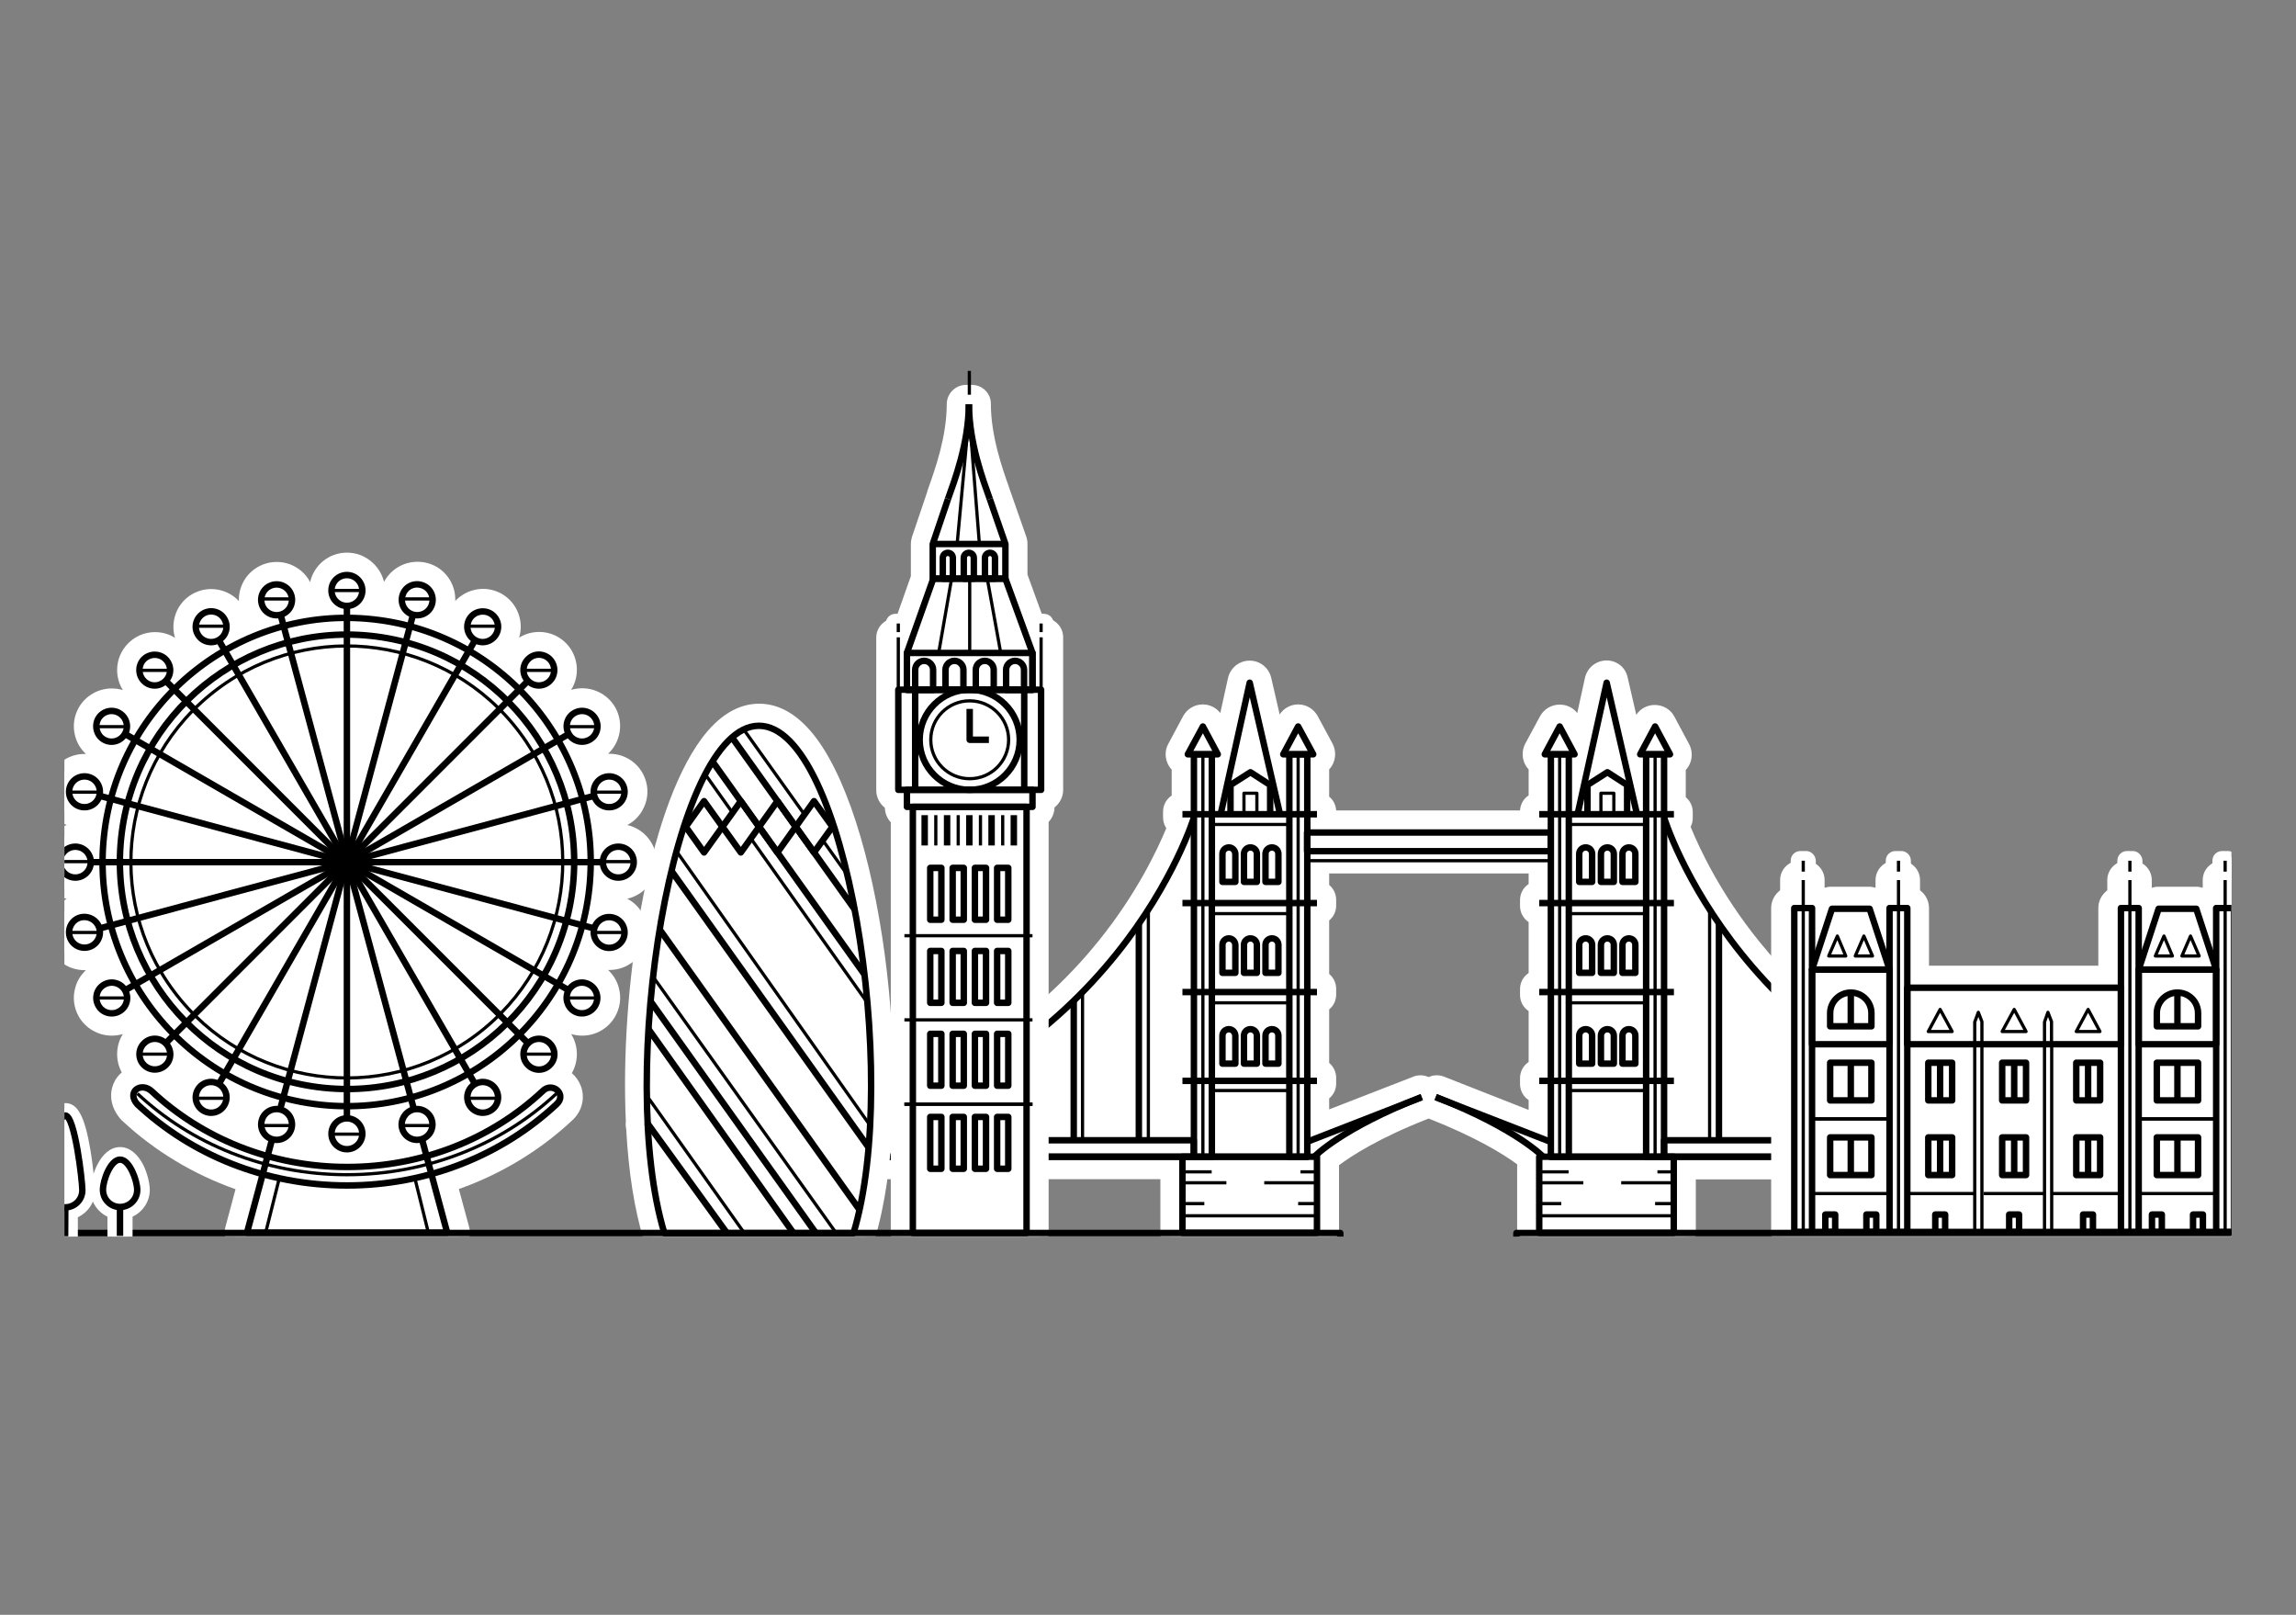 <?xml version="1.0" encoding="utf-8"?>
<!-- Generator: Adobe Illustrator 24.3.0, SVG Export Plug-In . SVG Version: 6.00 Build 0)  -->
<svg version="1.1" xmlns="http://www.w3.org/2000/svg" xmlns:xlink="http://www.w3.org/1999/xlink" x="0px" y="0px"
	 viewBox="0 0 128 90" style="enable-background:new 0 0 128 90;" xml:space="preserve">
<rect x="0" y="0" width="128" height="90" fill="#808080" stroke="none"/>
<style type="text/css">
	.st0{clip-path:url(#SVGID_2_);}
	.st1{fill:#FFFFFF;}
	.st2{fill:none;stroke:#000000;stroke-width:0.359;stroke-linejoin:round;stroke-miterlimit:10;}
	.st3{fill:none;stroke:#000000;stroke-width:0.179;stroke-linejoin:round;stroke-miterlimit:10;}
	.st4{fill:#FFFFFF;stroke:#000000;stroke-width:0.359;stroke-linejoin:round;stroke-miterlimit:10;}
	.st5{fill:none;stroke:#000000;stroke-width:0.179;stroke-linecap:round;stroke-linejoin:round;stroke-miterlimit:10;}
	.st6{fill:none;stroke:#000000;stroke-width:0.359;stroke-linecap:round;stroke-linejoin:round;stroke-miterlimit:10;}
	.st7{fill:none;stroke:#000000;stroke-width:0.179;stroke-miterlimit:10;}
</style>
<g id="Layer_1">
</g>
<g id="Layer_2">
	<g>
		<defs>
			<rect id="SVGID_1_" x="3.59" y="20.54" width="120.81" height="48.38"/>
		</defs>
		<clipPath id="SVGID_2_">
			<use xlink:href="#SVGID_1_"  style="overflow:visible;"/>
		</clipPath>
		<g class="st0">
			<g>
				<g>
					<path class="st1" d="M13.77,69.41c-0.22,0-0.43-0.1-0.57-0.28c-0.13-0.17-0.18-0.4-0.12-0.62l0.69-2.58
						c-2.46-0.79-4.74-2.12-6.6-3.86c-0.44-0.49-0.56-1.02-0.35-1.48c0.14-0.32,0.43-0.56,0.78-0.65c-0.03-0.02-0.05-0.05-0.08-0.08
						c-0.3-0.29-0.46-0.69-0.46-1.11c0-0.42,0.16-0.81,0.46-1.11c0.23-0.23,0.51-0.38,0.82-0.43c-0.25-0.29-0.48-0.6-0.7-0.91
						c-0.13,0.28-0.35,0.51-0.63,0.68c-0.24,0.14-0.51,0.21-0.78,0.21c-0.56,0-1.08-0.3-1.36-0.79c-0.21-0.36-0.26-0.79-0.16-1.19
						c0.11-0.41,0.37-0.74,0.73-0.95c0.24-0.14,0.51-0.21,0.78-0.21c0.04,0,0.08,0,0.11,0c-0.16-0.35-0.31-0.7-0.44-1.06
						c-0.2,0.24-0.47,0.41-0.78,0.49c-0.13,0.04-0.27,0.05-0.41,0.05c-0.71,0-1.33-0.48-1.52-1.16c-0.22-0.84,0.27-1.7,1.11-1.92
						c0.13-0.04,0.27-0.05,0.41-0.05c0.18,0,0.35,0.03,0.51,0.09c-0.06-0.37-0.11-0.75-0.15-1.13c-0.25,0.17-0.56,0.27-0.88,0.27
						c-0.87,0-1.57-0.7-1.57-1.57c0-0.87,0.7-1.57,1.57-1.57c0.32,0,0.63,0.1,0.88,0.27c0.03-0.38,0.08-0.76,0.15-1.13
						c-0.16,0.06-0.33,0.09-0.51,0.09c-0.14,0-0.27-0.02-0.41-0.05c-0.41-0.11-0.74-0.37-0.95-0.73c-0.21-0.36-0.27-0.79-0.16-1.19
						c0.18-0.68,0.81-1.16,1.52-1.16c0.14,0,0.27,0.02,0.41,0.05C5.43,42.7,5.7,42.87,5.9,43.1c0.13-0.36,0.28-0.71,0.44-1.06
						c-0.04,0-0.08,0-0.12,0c-0.27,0-0.54-0.07-0.78-0.21c-0.36-0.21-0.62-0.55-0.73-0.95c-0.11-0.41-0.05-0.83,0.16-1.19
						c0.28-0.48,0.8-0.78,1.36-0.78c0.27,0,0.54,0.07,0.78,0.21c0.28,0.16,0.5,0.4,0.63,0.68c0.22-0.31,0.45-0.62,0.7-0.91
						c-0.31-0.06-0.59-0.21-0.82-0.43c-0.3-0.3-0.46-0.69-0.46-1.11s0.16-0.81,0.46-1.11c0.3-0.3,0.69-0.46,1.11-0.46
						c0.42,0,0.81,0.16,1.11,0.46c0.23,0.23,0.38,0.52,0.43,0.82c0.29-0.25,0.6-0.48,0.91-0.7c-0.28-0.13-0.52-0.35-0.68-0.63
						c-0.21-0.36-0.27-0.79-0.16-1.19c0.11-0.41,0.37-0.74,0.73-0.95c0.24-0.14,0.51-0.21,0.78-0.21c0.56,0,1.08,0.3,1.36,0.78
						c0.16,0.28,0.23,0.59,0.21,0.9c0.35-0.16,0.7-0.31,1.06-0.44c-0.23-0.2-0.41-0.47-0.49-0.78c-0.11-0.4-0.05-0.83,0.16-1.19
						c0.21-0.36,0.55-0.62,0.95-0.73c0.13-0.04,0.27-0.05,0.41-0.05c0.71,0,1.33,0.48,1.52,1.16c0.08,0.31,0.07,0.63-0.03,0.92
						c0.37-0.06,0.75-0.11,1.13-0.15c-0.17-0.25-0.27-0.56-0.27-0.88c0-0.87,0.7-1.57,1.57-1.57c0.87,0,1.57,0.7,1.57,1.57
						c0,0.32-0.1,0.63-0.27,0.88c0.38,0.03,0.76,0.08,1.13,0.15c-0.1-0.29-0.11-0.61-0.03-0.92c0.18-0.69,0.81-1.16,1.52-1.16
						c0.14,0,0.27,0.02,0.41,0.05c0.41,0.11,0.74,0.37,0.95,0.73c0.21,0.36,0.27,0.79,0.16,1.19c-0.08,0.31-0.26,0.58-0.49,0.78
						c0.36,0.13,0.71,0.28,1.06,0.44c-0.02-0.31,0.05-0.62,0.21-0.9c0.28-0.48,0.8-0.78,1.36-0.78c0.28,0,0.55,0.07,0.79,0.21
						c0.75,0.43,1.01,1.39,0.57,2.14c-0.16,0.28-0.4,0.49-0.68,0.63c0.31,0.22,0.62,0.46,0.91,0.7c0.06-0.31,0.21-0.59,0.43-0.82
						c0.3-0.3,0.69-0.46,1.11-0.46c0.42,0,0.81,0.16,1.11,0.46c0.61,0.61,0.61,1.61,0,2.22c-0.23,0.23-0.51,0.38-0.82,0.43
						c0.25,0.29,0.48,0.6,0.7,0.91c0.14-0.28,0.35-0.52,0.63-0.68c0.24-0.14,0.51-0.21,0.78-0.21c0.56,0,1.08,0.3,1.36,0.78
						c0.21,0.36,0.27,0.79,0.16,1.19c-0.11,0.41-0.37,0.74-0.73,0.95c-0.24,0.14-0.51,0.21-0.78,0.21c-0.04,0-0.07,0-0.11,0
						c0.16,0.35,0.31,0.7,0.44,1.06c0.2-0.23,0.47-0.4,0.78-0.49c0.13-0.04,0.27-0.05,0.41-0.05c0.71,0,1.33,0.48,1.52,1.16
						c0.11,0.4,0.05,0.83-0.16,1.19c-0.21,0.36-0.55,0.62-0.95,0.73c-0.13,0.04-0.27,0.05-0.41,0.05c-0.18,0-0.35-0.03-0.51-0.08
						c0.06,0.37,0.11,0.75,0.15,1.13c0.25-0.17,0.55-0.27,0.88-0.27c0.87,0,1.57,0.7,1.57,1.57c0,0.87-0.7,1.57-1.57,1.57
						c-0.32,0-0.63-0.1-0.88-0.27c-0.03,0.38-0.08,0.76-0.15,1.13c0.16-0.06,0.33-0.08,0.51-0.08c0.14,0,0.27,0.02,0.41,0.05
						c0.41,0.11,0.75,0.37,0.95,0.73c0.21,0.36,0.26,0.79,0.16,1.19c-0.18,0.68-0.81,1.16-1.52,1.16c-0.13,0-0.27-0.02-0.4-0.05
						c-0.31-0.08-0.58-0.25-0.78-0.49c-0.13,0.36-0.28,0.71-0.44,1.05c0.04,0,0.07,0,0.11,0c0.27,0,0.55,0.07,0.78,0.21
						c0.36,0.21,0.62,0.55,0.73,0.95c0.11,0.4,0.05,0.83-0.16,1.19c-0.28,0.48-0.8,0.78-1.36,0.78c-0.27,0-0.54-0.07-0.78-0.21
						c-0.28-0.16-0.49-0.39-0.63-0.68c-0.22,0.31-0.45,0.62-0.7,0.91c0.31,0.06,0.59,0.21,0.82,0.43c0.3,0.3,0.46,0.69,0.46,1.11
						c0,0.42-0.16,0.81-0.46,1.11c-0.03,0.03-0.07,0.07-0.1,0.1c0.37,0.11,0.68,0.39,0.82,0.75c0.18,0.48,0.04,1-0.38,1.37
						c-1.85,1.73-4.11,3.05-6.57,3.84l0.7,2.59c0.06,0.22,0.01,0.44-0.12,0.62c-0.14,0.18-0.34,0.28-0.57,0.28H13.77z M24.28,61.49
						c0.23,0.2,0.41,0.47,0.49,0.78c0.1,0.39,0.06,0.79-0.13,1.15c0.6-0.22,1.19-0.47,1.76-0.77c-0.35-0.12-0.66-0.37-0.85-0.7
						c-0.16-0.28-0.23-0.59-0.21-0.9C24.99,61.21,24.64,61.36,24.28,61.49z M12.27,62.64c0.57,0.29,1.16,0.55,1.76,0.77
						c-0.19-0.35-0.24-0.76-0.13-1.15c0.08-0.31,0.26-0.58,0.49-0.78c-0.36-0.13-0.71-0.28-1.06-0.44c0.02,0.3-0.04,0.62-0.21,0.9
						C12.93,62.28,12.63,62.52,12.27,62.64z M27.59,59.75c0.28,0.14,0.52,0.35,0.68,0.63c0.18,0.3,0.24,0.65,0.2,0.99
						c0.45-0.33,0.88-0.69,1.28-1.07c0,0,0,0,0,0c-0.31-0.06-0.59-0.21-0.82-0.43c-0.23-0.22-0.37-0.51-0.43-0.82
						C28.2,59.29,27.9,59.53,27.59,59.75z M8.93,60.3c0.4,0.38,0.83,0.73,1.28,1.06c-0.05-0.34,0.02-0.69,0.2-0.99
						c0.16-0.28,0.4-0.49,0.68-0.63c-0.31-0.22-0.62-0.46-0.91-0.7c-0.06,0.3-0.2,0.59-0.43,0.82C9.52,60.09,9.23,60.24,8.93,60.3
						C8.93,60.3,8.93,60.3,8.93,60.3z"/>
					<path class="st1" d="M19.34,31.88c0.57,0,1.03,0.46,1.03,1.03c0,0.51-0.37,0.93-0.86,1.02v0.34c1.11,0.01,2.19,0.16,3.23,0.42
						l0.09-0.33c-0.19-0.09-0.35-0.23-0.46-0.42c-0.14-0.24-0.17-0.52-0.1-0.78c0.12-0.45,0.53-0.76,1-0.76
						c0.09,0,0.18,0.01,0.27,0.04c0.55,0.15,0.88,0.71,0.73,1.26c-0.12,0.45-0.53,0.76-1,0.76c-0.03,0-0.06,0-0.1-0.01l-0.09,0.33
						c1.06,0.3,2.07,0.72,3.01,1.25l0.17-0.3c-0.16-0.14-0.28-0.32-0.34-0.53c-0.07-0.27-0.03-0.54,0.1-0.78
						c0.18-0.32,0.53-0.52,0.89-0.52c0.18,0,0.36,0.05,0.52,0.14c0.49,0.28,0.66,0.92,0.38,1.41c-0.18,0.32-0.53,0.52-0.89,0.52
						c-0.12,0-0.24-0.02-0.36-0.07l-0.17,0.3c0.94,0.56,1.8,1.23,2.58,1.98l0.25-0.25c-0.12-0.17-0.19-0.38-0.19-0.6
						c0-0.28,0.11-0.53,0.3-0.73c0.19-0.19,0.45-0.3,0.73-0.3c0.28,0,0.53,0.11,0.73,0.3c0.4,0.4,0.4,1.06,0,1.46
						c-0.19,0.19-0.45,0.3-0.73,0.3c-0.22,0-0.42-0.07-0.6-0.19l-0.25,0.25c0.76,0.78,1.42,1.64,1.98,2.58l0.3-0.17
						c-0.07-0.2-0.09-0.42-0.03-0.62c0.07-0.27,0.24-0.49,0.48-0.63c0.16-0.09,0.33-0.14,0.51-0.14c0.37,0,0.71,0.2,0.89,0.52
						c0.28,0.49,0.11,1.12-0.38,1.41c-0.16,0.09-0.33,0.14-0.52,0.14c-0.31,0-0.6-0.14-0.79-0.37l-0.3,0.17
						c0.53,0.94,0.95,1.95,1.25,3l0.33-0.09c-0.02-0.21,0.02-0.42,0.13-0.61c0.14-0.24,0.36-0.41,0.63-0.48
						c0.09-0.02,0.18-0.04,0.27-0.04c0.47,0,0.88,0.31,1,0.77c0.15,0.55-0.18,1.12-0.73,1.26c-0.09,0.02-0.18,0.04-0.27,0.04
						c-0.41,0-0.77-0.24-0.94-0.6l-0.33,0.09c0.26,1.03,0.41,2.11,0.42,3.23h0.34c0.08-0.49,0.51-0.86,1.02-0.86
						c0.57,0,1.03,0.46,1.03,1.03c0,0.57-0.46,1.03-1.03,1.03c-0.51,0-0.93-0.37-1.02-0.86h-0.34c-0.01,1.11-0.16,2.19-0.42,3.23
						l0.33,0.09c0.17-0.36,0.53-0.6,0.94-0.6c0.09,0,0.18,0.01,0.27,0.04c0.27,0.07,0.49,0.24,0.63,0.48
						c0.14,0.24,0.17,0.52,0.1,0.78c-0.12,0.45-0.53,0.77-1,0.77c-0.09,0-0.18-0.01-0.27-0.04c-0.27-0.07-0.49-0.24-0.63-0.48
						c-0.11-0.19-0.15-0.4-0.13-0.61l-0.33-0.09c-0.3,1.06-0.72,2.06-1.25,3l0.3,0.17c0.19-0.23,0.48-0.37,0.79-0.37
						c0.18,0,0.36,0.05,0.51,0.14c0.24,0.14,0.41,0.36,0.48,0.63c0.07,0.27,0.03,0.54-0.1,0.78c-0.18,0.32-0.53,0.52-0.89,0.52
						c-0.18,0-0.36-0.05-0.51-0.14c-0.24-0.14-0.41-0.36-0.48-0.63c-0.06-0.21-0.04-0.43,0.03-0.62l-0.3-0.17
						c-0.56,0.94-1.23,1.8-1.98,2.58l0.25,0.25c0.17-0.12,0.38-0.19,0.6-0.19c0.28,0,0.53,0.11,0.73,0.3c0.19,0.2,0.3,0.45,0.3,0.73
						c0,0.28-0.11,0.53-0.3,0.73c-0.19,0.19-0.45,0.3-0.73,0.3c-0.28,0-0.53-0.11-0.73-0.3c-0.19-0.19-0.3-0.45-0.3-0.73
						c0-0.22,0.07-0.42,0.19-0.6l-0.25-0.25c-0.78,0.76-1.64,1.42-2.58,1.98l0.17,0.3c0.11-0.04,0.23-0.07,0.36-0.07
						c0.37,0,0.71,0.2,0.89,0.52c0.14,0.24,0.17,0.52,0.1,0.78c-0.07,0.27-0.24,0.49-0.48,0.63c-0.16,0.09-0.33,0.14-0.52,0.14
						c-0.37,0-0.71-0.2-0.89-0.52c-0.14-0.24-0.17-0.52-0.1-0.78c0.06-0.21,0.18-0.39,0.34-0.53l-0.17-0.3
						c-0.93,0.52-1.92,0.94-2.96,1.24l0.09,0.34c0.02,0,0.03,0,0.05,0c0.47,0,0.88,0.31,1,0.76c0.07,0.27,0.03,0.54-0.1,0.78
						c-0.1,0.17-0.25,0.31-0.42,0.4l0.17,0.63c2.32-0.68,4.44-1.87,6.21-3.53c0.2-0.2,0.42-0.25,0.57-0.25
						c0.3,0,0.58,0.19,0.69,0.46c0.1,0.27,0.01,0.56-0.23,0.78c-1.95,1.82-4.3,3.14-6.87,3.88l0.83,3.09c0.01,0.05,0,0.11-0.03,0.15
						c-0.03,0.04-0.08,0.07-0.14,0.07H13.77c-0.05,0-0.11-0.03-0.14-0.07c-0.03-0.04-0.04-0.1-0.03-0.15l0.83-3.09
						c-2.57-0.74-4.93-2.06-6.89-3.89c-0.27-0.29-0.35-0.61-0.23-0.87c0.1-0.23,0.35-0.38,0.62-0.38c0.22,0,0.44,0.09,0.63,0.26
						c1.77,1.66,3.9,2.85,6.23,3.53l0.17-0.63c-0.18-0.09-0.34-0.23-0.44-0.41c-0.14-0.24-0.17-0.52-0.1-0.78
						c0.12-0.45,0.53-0.76,1-0.76c0.02,0,0.05,0,0.07,0l0.09-0.34c-1.05-0.3-2.05-0.72-2.98-1.24l-0.17,0.3
						c0.38,0.32,0.49,0.87,0.24,1.31c-0.18,0.32-0.53,0.52-0.89,0.52c-0.18,0-0.36-0.05-0.52-0.14c-0.24-0.14-0.41-0.36-0.48-0.63
						c-0.07-0.27-0.03-0.54,0.1-0.78c0.18-0.32,0.53-0.52,0.89-0.52c0.12,0,0.24,0.02,0.36,0.07l0.17-0.3
						c-0.94-0.56-1.8-1.23-2.58-1.98l-0.25,0.25c0.28,0.4,0.25,0.96-0.11,1.32c-0.19,0.19-0.45,0.3-0.73,0.3
						c-0.28,0-0.53-0.11-0.73-0.3c-0.19-0.19-0.3-0.45-0.3-0.73c0-0.28,0.11-0.53,0.3-0.73c0.19-0.19,0.45-0.3,0.73-0.3
						c0.22,0,0.42,0.07,0.6,0.19l0.25-0.25c-0.76-0.78-1.42-1.64-1.98-2.58l-0.3,0.17c0.17,0.46-0.01,1-0.45,1.25
						c-0.16,0.09-0.33,0.14-0.51,0.14c-0.37,0-0.71-0.2-0.89-0.52c-0.14-0.24-0.17-0.52-0.1-0.78c0.07-0.27,0.24-0.49,0.48-0.63
						c0.16-0.09,0.33-0.14,0.51-0.14c0.31,0,0.6,0.14,0.79,0.37l0.3-0.17c-0.53-0.94-0.95-1.95-1.25-3l-0.33,0.09
						c0.02,0.21-0.02,0.42-0.13,0.61c-0.14,0.24-0.36,0.41-0.63,0.48C4.89,52.99,4.8,53,4.71,53c-0.47,0-0.88-0.31-1-0.76
						c-0.15-0.55,0.18-1.12,0.73-1.26c0.09-0.02,0.18-0.04,0.27-0.04c0.41,0,0.77,0.24,0.94,0.6l0.33-0.09
						c-0.26-1.03-0.41-2.11-0.42-3.23H5.21c-0.08,0.49-0.51,0.86-1.02,0.86c-0.57,0-1.03-0.46-1.03-1.03c0-0.57,0.46-1.03,1.03-1.03
						c0.51,0,0.93,0.37,1.02,0.86h0.34c0.01-1.11,0.16-2.19,0.42-3.23l-0.33-0.09c-0.17,0.36-0.53,0.6-0.94,0.6
						c-0.09,0-0.18-0.01-0.27-0.04c-0.27-0.07-0.49-0.24-0.63-0.48c-0.14-0.24-0.17-0.52-0.1-0.78c0.12-0.45,0.53-0.76,1-0.76
						c0.09,0,0.18,0.01,0.27,0.04c0.49,0.13,0.8,0.6,0.76,1.09l0.33,0.09c0.3-1.06,0.72-2.06,1.25-3l-0.3-0.17
						c-0.19,0.23-0.48,0.37-0.79,0.37c-0.18,0-0.36-0.05-0.52-0.14c-0.24-0.14-0.41-0.36-0.48-0.63c-0.07-0.27-0.03-0.54,0.1-0.78
						c0.18-0.32,0.53-0.52,0.89-0.52c0.18,0,0.36,0.05,0.51,0.14c0.24,0.14,0.41,0.36,0.48,0.63c0.06,0.21,0.04,0.43-0.03,0.62
						l0.3,0.17c0.56-0.94,1.23-1.8,1.98-2.58l-0.25-0.25c-0.17,0.12-0.38,0.19-0.6,0.19c-0.28,0-0.53-0.11-0.73-0.3
						c-0.19-0.19-0.3-0.45-0.3-0.73c0-0.28,0.11-0.53,0.3-0.73c0.19-0.19,0.45-0.3,0.73-0.3c0.28,0,0.53,0.11,0.73,0.3
						c0.36,0.36,0.4,0.92,0.11,1.32l0.25,0.25c0.78-0.76,1.64-1.42,2.58-1.98l-0.17-0.3c-0.11,0.04-0.23,0.07-0.36,0.07
						c-0.37,0-0.71-0.2-0.89-0.52c-0.14-0.24-0.17-0.52-0.1-0.78c0.07-0.27,0.24-0.49,0.48-0.63c0.16-0.09,0.33-0.14,0.51-0.14
						c0.37,0,0.71,0.2,0.89,0.52c0.25,0.44,0.14,0.99-0.23,1.31l0.17,0.3c0.94-0.53,1.95-0.95,3-1.25l-0.09-0.33
						c-0.03,0-0.06,0.01-0.1,0.01c-0.47,0-0.87-0.31-1-0.76c-0.07-0.27-0.03-0.54,0.1-0.78c0.14-0.24,0.36-0.41,0.63-0.48
						c0.09-0.02,0.18-0.04,0.27-0.04c0.47,0,0.88,0.31,1,0.76c0.13,0.49-0.12,1-0.57,1.2l0.09,0.33c1.03-0.26,2.11-0.41,3.23-0.42
						v-0.34c-0.49-0.08-0.86-0.51-0.86-1.02C18.31,32.34,18.77,31.88,19.34,31.88 M19.34,30.8c-1,0-1.84,0.7-2.05,1.64
						c-0.36-0.68-1.07-1.12-1.86-1.12c-0.18,0-0.37,0.02-0.55,0.07c-0.54,0.15-1,0.49-1.28,0.98c-0.2,0.35-0.3,0.74-0.28,1.13
						c-0.39-0.42-0.95-0.67-1.55-0.67c-0.37,0-0.73,0.1-1.05,0.28c-0.49,0.28-0.84,0.74-0.98,1.28c-0.1,0.39-0.1,0.79,0.02,1.16
						c-0.33-0.21-0.72-0.32-1.12-0.32c-0.56,0-1.09,0.22-1.49,0.62c-0.4,0.4-0.62,0.93-0.62,1.49c0,0.4,0.11,0.79,0.32,1.12
						c-0.2-0.06-0.41-0.09-0.62-0.09c-0.75,0-1.45,0.4-1.83,1.05c-0.28,0.49-0.36,1.06-0.21,1.6c0.1,0.39,0.31,0.73,0.6,1
						c-0.03,0-0.05,0-0.08,0c-0.95,0-1.79,0.64-2.04,1.56c-0.15,0.54-0.07,1.11,0.21,1.6c0.2,0.35,0.49,0.63,0.84,0.81
						c-0.94,0.22-1.64,1.05-1.64,2.05c0,1,0.7,1.84,1.64,2.06c-0.85,0.45-1.31,1.44-1.05,2.41c0.25,0.92,1.08,1.56,2.04,1.56
						c0.03,0,0.05,0,0.08,0c-0.29,0.27-0.5,0.61-0.6,1c-0.15,0.54-0.07,1.11,0.21,1.6c0.38,0.65,1.08,1.05,1.83,1.05
						c0.21,0,0.42-0.03,0.62-0.09c-0.21,0.33-0.32,0.72-0.32,1.12c0,0.36,0.09,0.71,0.26,1.02c-0.19,0.16-0.35,0.36-0.45,0.6
						c-0.29,0.66-0.14,1.42,0.41,2.03c0.02,0.02,0.04,0.04,0.06,0.06c1.8,1.68,3.97,2.99,6.32,3.82l-0.56,2.09
						c-0.1,0.37-0.02,0.78,0.22,1.09c0.23,0.3,0.6,0.49,0.99,0.49h11.16c0.39,0,0.76-0.18,0.99-0.49c0.24-0.31,0.32-0.72,0.22-1.09
						l-0.57-2.1c2.34-0.83,4.5-2.13,6.29-3.8c0.57-0.5,0.77-1.26,0.51-1.95c-0.11-0.28-0.28-0.52-0.5-0.71
						c0.18-0.32,0.28-0.68,0.28-1.06c0-0.4-0.11-0.79-0.32-1.12c0.2,0.06,0.41,0.09,0.62,0.09c0.75,0,1.45-0.4,1.83-1.06
						c0.28-0.49,0.36-1.05,0.21-1.6c-0.1-0.39-0.31-0.73-0.6-1c0.03,0,0.05,0,0.08,0c0.95,0,1.79-0.64,2.04-1.56
						c0.15-0.54,0.07-1.11-0.21-1.6c-0.2-0.35-0.49-0.63-0.84-0.81c0.94-0.21,1.64-1.05,1.64-2.05c0-1-0.7-1.84-1.64-2.06
						c0.35-0.18,0.64-0.46,0.84-0.81c0.28-0.49,0.36-1.06,0.21-1.6c-0.25-0.92-1.08-1.56-2.04-1.56c-0.03,0-0.05,0-0.08,0
						c0.7-0.65,0.89-1.73,0.39-2.6c-0.38-0.65-1.08-1.05-1.83-1.05c-0.21,0-0.42,0.03-0.62,0.09c0.51-0.81,0.41-1.9-0.29-2.61
						c-0.4-0.4-0.93-0.62-1.49-0.62c-0.4,0-0.79,0.11-1.12,0.32c0.28-0.92-0.1-1.94-0.96-2.44c-0.32-0.18-0.68-0.28-1.05-0.28
						c-0.59,0-1.15,0.25-1.55,0.67c0.04-0.96-0.59-1.86-1.56-2.11c-0.18-0.05-0.36-0.07-0.55-0.07c-0.79,0-1.5,0.44-1.86,1.12
						C21.18,31.5,20.34,30.8,19.34,30.8L19.34,30.8z"/>
				</g>
				<g>
					
						<ellipse transform="matrix(0.107 -0.994 0.994 0.107 -30.506 62.126)" class="st2" cx="19.34" cy="48.05" rx="13.61" ry="13.61"/>
					
						<ellipse transform="matrix(0.102 -0.995 0.995 0.102 -30.435 62.374)" class="st2" cx="19.34" cy="48.05" rx="12.66" ry="12.66"/>
					<line class="st2" x1="4.2" y1="48.05" x2="34.48" y2="48.05"/>
					<line class="st2" x1="4.71" y1="51.97" x2="33.96" y2="44.13"/>
					<line class="st2" x1="6.23" y1="55.62" x2="32.45" y2="40.48"/>
					<line class="st2" x1="8.63" y1="58.75" x2="30.04" y2="37.34"/>
					<line class="st2" x1="11.77" y1="61.16" x2="26.91" y2="34.94"/>
					<polyline class="st2" points="23.03,34.25 13.77,68.7 24.93,68.7 15.64,34.25 					"/>
					<line class="st2" x1="19.34" y1="63.19" x2="19.34" y2="32.91"/>
					<line class="st2" x1="26.91" y1="61.16" x2="11.77" y2="34.94"/>
					<line class="st2" x1="30.04" y1="58.75" x2="8.63" y2="37.34"/>
					<line class="st2" x1="32.45" y1="55.62" x2="6.23" y2="40.48"/>
					<line class="st2" x1="33.96" y1="51.97" x2="4.71" y2="44.13"/>
					<path class="st2" d="M7.66,61.55c2.99,2.8,7.12,4.52,11.68,4.52c4.56,0,8.69-1.73,11.68-4.52c0.62-0.55-0.23-1.3-0.78-0.73
						c-2.79,2.61-6.64,4.22-10.89,4.22c-4.25,0-8.1-1.61-10.89-4.22C7.86,60.27,7.03,60.85,7.66,61.55z"/>
					<path class="st3" d="M7.66,60.95c2.99,2.8,7.12,4.52,11.68,4.52c4.56,0,8.69-1.73,11.68-4.52"/>
					
						<ellipse transform="matrix(0.769 -0.639 0.639 0.769 -26.241 23.448)" class="st3" cx="19.34" cy="48.05" rx="12.04" ry="12.04"/>
					<path class="st4" d="M35.33,48.05c0,0.47-0.38,0.86-0.86,0.86c-0.47,0-0.86-0.38-0.86-0.86c0-0.47,0.38-0.86,0.86-0.86
						C34.95,47.19,35.33,47.57,35.33,48.05z"/>
					<path class="st4" d="M5.06,48.05c0,0.47-0.38,0.86-0.86,0.86c-0.47,0-0.86-0.38-0.86-0.86c0-0.47,0.38-0.86,0.86-0.86
						C4.67,47.19,5.06,47.57,5.06,48.05z"/>
					<path class="st4" d="M34.79,43.91c0.12,0.46-0.15,0.93-0.61,1.05c-0.46,0.12-0.93-0.15-1.05-0.61
						c-0.12-0.46,0.15-0.93,0.61-1.05C34.2,43.18,34.67,43.45,34.79,43.91z"/>
					<path class="st4" d="M5.54,51.74c0.12,0.46-0.15,0.93-0.61,1.05c-0.46,0.12-0.93-0.15-1.05-0.61
						c-0.12-0.46,0.15-0.93,0.61-1.05C4.95,51.02,5.42,51.29,5.54,51.74z"/>
					<path class="st4" d="M33.19,40.05c0.24,0.41,0.1,0.94-0.31,1.17c-0.41,0.24-0.94,0.1-1.17-0.31c-0.24-0.41-0.1-0.94,0.31-1.17
						C32.43,39.5,32.95,39.64,33.19,40.05z"/>
					<path class="st4" d="M6.97,55.19c0.24,0.41,0.1,0.94-0.31,1.17c-0.41,0.24-0.94,0.1-1.17-0.31c-0.24-0.41-0.1-0.94,0.31-1.17
						C6.21,54.64,6.73,54.78,6.97,55.19z"/>
					<path class="st4" d="M30.65,36.74c0.33,0.34,0.33,0.88,0,1.21c-0.34,0.34-0.88,0.34-1.21,0c-0.34-0.33-0.34-0.88,0-1.21
						C29.77,36.4,30.31,36.4,30.65,36.74z"/>
					<path class="st4" d="M9.24,58.15c0.33,0.34,0.34,0.88,0,1.21c-0.34,0.33-0.88,0.33-1.21,0c-0.34-0.33-0.34-0.88,0-1.21
						C8.36,57.81,8.9,57.81,9.24,58.15z"/>
					<path class="st4" d="M27.34,34.19c0.41,0.24,0.55,0.76,0.31,1.17c-0.24,0.41-0.76,0.55-1.17,0.31
						c-0.41-0.24-0.55-0.76-0.31-1.17C26.4,34.1,26.93,33.96,27.34,34.19z"/>
					<path class="st4" d="M12.2,60.42c0.41,0.24,0.55,0.76,0.31,1.17c-0.24,0.41-0.76,0.55-1.17,0.31
						c-0.41-0.24-0.55-0.76-0.31-1.17C11.26,60.32,11.79,60.18,12.2,60.42z"/>
					<path class="st4" d="M23.48,32.6c0.46,0.12,0.73,0.59,0.61,1.05c-0.12,0.46-0.59,0.73-1.05,0.61
						c-0.46-0.12-0.73-0.59-0.61-1.05C22.55,32.74,23.02,32.47,23.48,32.6z"/>
					<path class="st4" d="M15.64,61.84c0.46,0.12,0.73,0.59,0.61,1.05c-0.12,0.46-0.59,0.73-1.05,0.61
						c-0.46-0.12-0.73-0.59-0.61-1.05C14.71,61.99,15.18,61.72,15.64,61.84z"/>
					<path class="st4" d="M19.34,32.05c0.47,0,0.86,0.38,0.86,0.86c0,0.47-0.38,0.86-0.86,0.86c-0.47,0-0.86-0.38-0.86-0.86
						S18.86,32.05,19.34,32.05z"/>
					<path class="st4" d="M19.34,62.33c0.47,0,0.86,0.38,0.86,0.86c0,0.47-0.38,0.86-0.86,0.86c-0.47,0-0.86-0.38-0.86-0.86
						C18.48,62.71,18.86,62.33,19.34,62.33z"/>
					<path class="st4" d="M15.2,32.6c0.46-0.12,0.93,0.15,1.05,0.61c0.12,0.46-0.15,0.93-0.61,1.05c-0.46,0.12-0.93-0.15-1.05-0.61
						C14.47,33.19,14.74,32.72,15.2,32.6z"/>
					<path class="st4" d="M23.03,61.84c0.46-0.12,0.93,0.15,1.05,0.61c0.12,0.46-0.15,0.93-0.61,1.05
						c-0.46,0.12-0.93-0.15-1.05-0.61C22.3,62.44,22.58,61.97,23.03,61.84z"/>
					<path class="st4" d="M11.34,34.19c0.41-0.24,0.94-0.1,1.17,0.31c0.24,0.41,0.1,0.94-0.31,1.17c-0.41,0.24-0.94,0.1-1.17-0.31
						C10.79,34.96,10.93,34.43,11.34,34.19z"/>
					<path class="st4" d="M26.48,60.42c0.41-0.24,0.94-0.1,1.17,0.31c0.24,0.41,0.1,0.94-0.31,1.17c-0.41,0.24-0.93,0.1-1.17-0.31
						C25.93,61.18,26.07,60.65,26.48,60.42z"/>
					<path class="st4" d="M8.02,36.74c0.34-0.33,0.88-0.33,1.21,0c0.34,0.34,0.34,0.88,0,1.21c-0.34,0.34-0.88,0.34-1.21,0
						C7.69,37.62,7.69,37.07,8.02,36.74z"/>
					<path class="st4" d="M29.44,58.15c0.33-0.34,0.88-0.34,1.21,0c0.34,0.34,0.34,0.88,0,1.21c-0.33,0.34-0.88,0.34-1.21,0
						C29.1,59.03,29.1,58.48,29.44,58.15z"/>
					<path class="st4" d="M5.48,40.05c0.24-0.41,0.76-0.55,1.17-0.31c0.41,0.24,0.55,0.76,0.31,1.17c-0.24,0.41-0.76,0.55-1.17,0.31
						C5.39,40.99,5.25,40.46,5.48,40.05z"/>
					<path class="st4" d="M31.7,55.19c0.24-0.41,0.76-0.55,1.17-0.31c0.41,0.24,0.55,0.76,0.31,1.17c-0.24,0.41-0.76,0.55-1.17,0.31
						C31.61,56.12,31.47,55.6,31.7,55.19z"/>
					<path class="st4" d="M3.88,43.91c0.12-0.46,0.59-0.73,1.05-0.61c0.46,0.12,0.73,0.59,0.61,1.05c-0.12,0.46-0.59,0.73-1.05,0.61
						C4.03,44.84,3.76,44.37,3.88,43.91z"/>
					<path class="st4" d="M33.13,51.75c0.12-0.46,0.59-0.73,1.05-0.61c0.46,0.12,0.73,0.59,0.61,1.05
						c-0.12,0.46-0.59,0.73-1.05,0.61C33.28,52.67,33.01,52.2,33.13,51.75z"/>
					<line class="st3" x1="15.57" y1="65.67" x2="14.81" y2="68.7"/>
					<line class="st3" x1="23.12" y1="65.63" x2="23.87" y2="68.66"/>
					<line class="st3" x1="10.91" y1="61.21" x2="12.62" y2="61.21"/>
					<line class="st3" x1="7.78" y1="58.75" x2="9.49" y2="58.75"/>
					<line class="st3" x1="5.37" y1="55.62" x2="7.08" y2="55.62"/>
					<line class="st3" x1="3.86" y1="51.97" x2="5.57" y2="51.97"/>
					<line class="st3" x1="3.34" y1="48.02" x2="5.05" y2="48.02"/>
					<line class="st3" x1="14.56" y1="62.73" x2="16.28" y2="62.73"/>
					<line class="st3" x1="18.49" y1="63.21" x2="20.21" y2="63.21"/>
					<line class="st3" x1="22.4" y1="62.73" x2="24.11" y2="62.73"/>
					<line class="st3" x1="26.05" y1="61.21" x2="27.76" y2="61.21"/>
					<line class="st3" x1="29.18" y1="58.75" x2="30.9" y2="58.75"/>
					<line class="st3" x1="31.59" y1="55.62" x2="33.31" y2="55.62"/>
					<line class="st3" x1="33.1" y1="51.97" x2="34.82" y2="51.97"/>
					<line class="st3" x1="27.77" y1="34.9" x2="26.05" y2="34.9"/>
					<line class="st3" x1="30.9" y1="37.36" x2="29.18" y2="37.36"/>
					<line class="st3" x1="33.31" y1="40.5" x2="31.59" y2="40.5"/>
					<line class="st3" x1="34.82" y1="44.15" x2="33.1" y2="44.15"/>
					<line class="st3" x1="24.11" y1="33.38" x2="22.4" y2="33.38"/>
					<line class="st3" x1="20.18" y1="32.91" x2="18.47" y2="32.91"/>
					<line class="st3" x1="16.28" y1="33.38" x2="14.56" y2="33.38"/>
					<line class="st3" x1="12.62" y1="34.9" x2="10.91" y2="34.9"/>
					<line class="st3" x1="9.49" y1="37.36" x2="7.77" y2="37.36"/>
					<line class="st3" x1="7.08" y1="40.5" x2="5.37" y2="40.5"/>
					<line class="st3" x1="5.57" y1="44.15" x2="3.86" y2="44.15"/>
					<line class="st3" x1="33.62" y1="48.02" x2="35.33" y2="48.02"/>
				</g>
			</g>
			<g>
				<g>
					<path class="st1" d="M85.81,69.41c-0.38,0-0.7-0.31-0.7-0.7V64.6c-0.7-0.55-2.32-1.64-5.33-2.81
						c-0.05-0.02-0.09-0.04-0.13-0.08c-0.04,0.03-0.08,0.06-0.13,0.08c-3.14,1.22-4.78,2.37-5.4,2.86v4.06c0,0.38-0.31,0.7-0.7,0.7
						h-7.5c-0.38,0-0.7-0.31-0.7-0.7v-3.55H44.92c-0.38,0-0.7-0.31-0.7-0.7v-0.92c0-0.29,0.18-0.54,0.44-0.65
						c0.03-0.02,0.07-0.03,0.11-0.04C53.52,61,58.8,56.32,61.69,52.73c2.32-2.88,3.5-5.53,3.97-6.72c-0.17-0.09-0.28-0.27-0.28-0.47
						v-0.32c0-0.28,0.21-0.51,0.48-0.54v-2.06c-0.1-0.06-0.18-0.14-0.24-0.24c-0.12-0.2-0.13-0.47-0.02-0.68l0.83-1.55
						c0.12-0.23,0.36-0.37,0.61-0.37c0.26,0,0.49,0.14,0.61,0.37l0.58,1.08l0.74-3.35c0.07-0.31,0.35-0.54,0.67-0.55
						c0.33,0,0.61,0.22,0.68,0.54l0.79,3.43l0.62-1.15c0.13-0.23,0.36-0.37,0.61-0.37c0.26,0,0.49,0.14,0.61,0.37l0.83,1.54
						c0.12,0.22,0.11,0.48-0.02,0.69c-0.06,0.1-0.14,0.17-0.23,0.23v2.08c0.22,0.07,0.39,0.27,0.39,0.52v0.32
						c0,0.06-0.01,0.11-0.03,0.17H85.3c-0.02-0.05-0.03-0.11-0.03-0.17v-0.32c0-0.28,0.21-0.51,0.48-0.54v-2.06
						c-0.09-0.06-0.18-0.14-0.23-0.24c-0.12-0.2-0.13-0.47-0.02-0.68l0.83-1.54c0.12-0.22,0.36-0.36,0.61-0.36s0.49,0.14,0.61,0.36
						l0.58,1.08l0.74-3.35c0.07-0.32,0.35-0.54,0.68-0.55c0.33,0,0.61,0.22,0.68,0.54l0.79,3.43l0.62-1.16
						c0.12-0.22,0.35-0.36,0.61-0.36c0.26,0,0.49,0.14,0.61,0.36l0.83,1.54c0.12,0.22,0.11,0.48-0.01,0.69
						c-0.06,0.1-0.14,0.18-0.23,0.24v2.08c0.22,0.07,0.39,0.27,0.39,0.52v0.32c0,0.17-0.08,0.32-0.2,0.42
						c0.45,1.17,1.64,3.85,3.99,6.78c2.89,3.59,8.17,8.26,16.9,10.13c0.04,0.01,0.08,0.02,0.11,0.04c0.26,0.1,0.44,0.36,0.44,0.65
						v0.92c0,0.38-0.31,0.7-0.7,0.7H94.01v3.55c0,0.38-0.31,0.7-0.7,0.7H85.81z M80.1,60.46c0.07,0,0.13,0.01,0.2,0.04l5.47,2.13
						v-1.7c-0.27-0.03-0.48-0.26-0.48-0.54v-0.32c0-0.28,0.21-0.51,0.48-0.54v-3.56c-0.27-0.03-0.48-0.26-0.48-0.54v-0.32
						c0-0.28,0.21-0.51,0.48-0.54v-3.56c-0.27-0.03-0.48-0.26-0.48-0.54v-0.32c0-0.28,0.21-0.51,0.48-0.54v-1.5H73.57v1.51
						c0.22,0.06,0.39,0.27,0.39,0.52v0.32c0,0.25-0.16,0.45-0.39,0.52v3.6c0.22,0.06,0.39,0.27,0.39,0.52v0.32
						c0,0.25-0.16,0.45-0.39,0.52v3.6c0.22,0.06,0.39,0.27,0.39,0.52v0.32c0,0.25-0.16,0.45-0.39,0.52v1.71l5.44-2.12
						c0.06-0.02,0.13-0.04,0.2-0.04c0.07,0,0.15,0.01,0.22,0.04c0.09,0.04,0.17,0.11,0.23,0.19C79.75,60.55,79.92,60.46,80.1,60.46z
						"/>
					<path class="st1" d="M89.57,37.89c0.07,0,0.14,0.05,0.15,0.12l1.67,7.21h0.23v-3.03h-0.17c-0.06,0-0.11-0.03-0.14-0.08
						c-0.03-0.05-0.03-0.11,0-0.16l0.83-1.54c0.03-0.05,0.08-0.08,0.14-0.08c0.06,0,0.11,0.03,0.14,0.08l0.83,1.54
						c0.03,0.05,0.03,0.11,0,0.16c-0.03,0.05-0.08,0.08-0.14,0.08h-0.17v3.03h0.39v0.32h-0.38c0.11,0.34,1.25,3.75,4.3,7.54
						c2.94,3.66,8.32,8.42,17.21,10.32l0,0c0.07,0.02,0.13,0.08,0.13,0.15v0.92c0,0.09-0.07,0.16-0.16,0.16H93.48v4.09
						c0,0.09-0.07,0.16-0.16,0.16h-7.5c-0.09,0-0.16-0.07-0.16-0.16v-4.24c0-0.04,0.01-0.07,0.04-0.1
						c-0.56-0.48-2.25-1.73-5.71-3.08L80.1,61l6.2,2.41v-3.02h-0.48v-0.32h0.48v-4.63h-0.48v-0.32h0.48v-4.63h-0.48v-0.32h0.48
						v-2.57H73.03v2.57h0.39v0.32h-0.39v4.63h0.39v0.32h-0.39v4.63h0.39v0.32h-0.39v3.01l6.18-2.4l0.12,0.3
						c-3.57,1.39-5.24,2.68-5.76,3.12c0.01,0.02,0.01,0.04,0.01,0.06v4.24c0,0.09-0.07,0.16-0.16,0.16h-7.5
						c-0.09,0-0.16-0.07-0.16-0.16v-4.09H44.92c-0.09,0-0.16-0.07-0.16-0.16v-0.92c0-0.08,0.05-0.14,0.13-0.15l0,0
						c8.9-1.9,14.27-6.67,17.22-10.33c3.04-3.78,4.18-7.18,4.29-7.52h-0.48v-0.32h0.48v-3.03h-0.17c-0.06,0-0.11-0.03-0.14-0.08
						c-0.03-0.05-0.03-0.11,0-0.16l0.83-1.54c0.03-0.05,0.08-0.08,0.14-0.08s0.11,0.03,0.14,0.08l0.83,1.54
						c0.03,0.05,0.03,0.11,0,0.16c-0.03,0.05-0.08,0.08-0.14,0.08h-0.17v3.03h0.21l1.59-7.21c0.02-0.07,0.08-0.12,0.15-0.12
						c0,0,0,0,0,0c0.07,0,0.14,0.05,0.15,0.12l1.67,7.21h0.23v-3.03h-0.17c-0.06,0-0.11-0.03-0.14-0.08c-0.03-0.05-0.03-0.11,0-0.16
						l0.83-1.54c0.03-0.05,0.08-0.08,0.14-0.08c0.06,0,0.11,0.03,0.14,0.08l0.83,1.54c0.03,0.05,0.03,0.11,0,0.16
						c-0.03,0.05-0.08,0.08-0.14,0.08h-0.17v3.03h0.39v0.32h-0.39v0.7H86.3v-0.7h-0.48v-0.32h0.48v-3.03h-0.17
						c-0.06,0-0.11-0.03-0.14-0.08c-0.03-0.05-0.03-0.11,0-0.16l0.83-1.54c0.03-0.05,0.08-0.08,0.14-0.08s0.11,0.03,0.14,0.08
						l0.83,1.54c0.03,0.05,0.03,0.11,0,0.16c-0.03,0.05-0.08,0.08-0.14,0.08h-0.17v3.03h0.21l1.59-7.21
						C89.43,37.94,89.49,37.89,89.57,37.89C89.57,37.89,89.57,37.89,89.57,37.89 M89.57,36.81C89.56,36.81,89.56,36.81,89.57,36.81
						c-0.59,0-1.08,0.4-1.21,0.97l-0.43,1.96c-0.23-0.3-0.59-0.47-0.98-0.47c-0.46,0-0.87,0.25-1.09,0.64l-0.83,1.54
						c-0.2,0.38-0.19,0.85,0.03,1.22c0.05,0.08,0.1,0.15,0.16,0.21v1.45c-0.28,0.18-0.46,0.49-0.48,0.84H74.49
						c-0.02-0.31-0.16-0.59-0.39-0.77v-1.52c0.06-0.06,0.11-0.13,0.16-0.21c0.22-0.37,0.23-0.84,0.03-1.22l-0.83-1.54
						c-0.22-0.4-0.63-0.65-1.09-0.65c-0.42,0-0.8,0.21-1.03,0.56l-0.47-2.04c-0.13-0.56-0.62-0.96-1.2-0.96
						c-0.59,0-1.08,0.4-1.21,0.97l-0.43,1.95c-0.23-0.3-0.59-0.48-0.98-0.48c-0.45,0-0.87,0.25-1.09,0.65l-0.83,1.55
						c-0.21,0.38-0.19,0.85,0.03,1.22c0.04,0.08,0.1,0.15,0.16,0.21v1.45c-0.29,0.19-0.48,0.52-0.48,0.9v0.32
						c0,0.22,0.07,0.43,0.18,0.6c-0.53,1.27-1.68,3.68-3.75,6.25c-2.83,3.53-8.02,8.11-16.6,9.95c-0.07,0.02-0.14,0.04-0.2,0.07
						c-0.46,0.18-0.77,0.63-0.77,1.14v0.92c0,0.68,0.55,1.23,1.23,1.23h19.76v3.01c0,0.68,0.55,1.23,1.23,1.23h7.5
						c0.68,0,1.23-0.55,1.23-1.23v-3.79c0.71-0.53,2.25-1.53,5-2.6c2.64,1.04,4.17,1.99,4.93,2.55v3.85c0,0.68,0.55,1.23,1.23,1.23
						h7.5c0.68,0,1.23-0.55,1.23-1.23v-3.01h19.85c0.68,0,1.23-0.55,1.23-1.23v-0.92c0-0.52-0.31-0.96-0.78-1.14
						c-0.06-0.03-0.13-0.05-0.2-0.06c-8.58-1.83-13.76-6.42-16.59-9.94c-2.13-2.64-3.29-5.11-3.8-6.36c0.08-0.15,0.12-0.32,0.12-0.5
						v-0.32c0-0.33-0.15-0.63-0.39-0.83v-1.52c0.06-0.06,0.11-0.13,0.16-0.21c0.22-0.37,0.23-0.84,0.03-1.22l-0.83-1.55
						c-0.21-0.4-0.63-0.64-1.09-0.64c-0.42,0-0.81,0.21-1.03,0.55l-0.47-2.04C90.64,37.2,90.14,36.81,89.57,36.81L89.57,36.81z
						 M74.11,48.68h11.11v0.59c-0.29,0.19-0.48,0.52-0.48,0.9v0.32c0,0.38,0.19,0.71,0.48,0.9v2.84c-0.29,0.19-0.48,0.52-0.48,0.9
						v0.32c0,0.38,0.19,0.71,0.48,0.9v2.84c-0.29,0.19-0.48,0.52-0.48,0.9v0.32c0,0.38,0.19,0.71,0.48,0.9v0.55L80.49,60
						c-0.13-0.05-0.26-0.07-0.39-0.07c-0.16,0-0.31,0.03-0.45,0.1c-0.14-0.06-0.29-0.1-0.45-0.1c-0.13,0-0.26,0.02-0.39,0.07
						l-4.71,1.83v-0.61c0.24-0.2,0.39-0.49,0.39-0.83v-0.32c0-0.33-0.15-0.63-0.39-0.83v-2.98c0.24-0.2,0.39-0.49,0.39-0.83v-0.32
						c0-0.33-0.15-0.63-0.39-0.83v-2.98c0.24-0.2,0.39-0.49,0.39-0.83v-0.32c0-0.33-0.15-0.63-0.39-0.83V48.68L74.11,48.68z"/>
				</g>
				<g>
					<rect x="65.92" y="64.47" class="st2" width="7.5" height="4.24"/>
					<rect x="85.81" y="64.47" class="st2" width="7.5" height="4.24"/>
					<line class="st2" x1="72.94" y1="63.61" x2="79.26" y2="61.15"/>
					<line class="st2" x1="44.92" y1="64.47" x2="72.87" y2="64.47"/>
					<rect x="86.46" y="42.04" class="st2" width="1" height="22.44"/>
					<rect x="91.77" y="42.04" class="st2" width="1" height="22.44"/>
					<polygon class="st2" points="86.95,40.49 86.12,42.04 87.78,42.04 					"/>
					<polygon class="st2" points="92.27,40.49 91.44,42.04 93.1,42.04 					"/>
					<line class="st2" x1="85.81" y1="60.24" x2="93.32" y2="60.24"/>
					<line class="st2" x1="85.81" y1="55.29" x2="93.32" y2="55.29"/>
					<line class="st2" x1="85.81" y1="50.33" x2="93.32" y2="50.33"/>
					<line class="st2" x1="85.81" y1="45.38" x2="93.32" y2="45.38"/>
					<polyline class="st2" points="87.95,45.38 89.57,38.05 91.26,45.38 					"/>
					<polyline class="st2" points="90.71,45.38 90.71,43.75 89.61,43.04 88.5,43.75 88.5,45.38 					"/>
					<path class="st2" d="M88.4,47.23c-0.2,0-0.36,0.16-0.36,0.36v1.56h0.72v-1.56C88.76,47.39,88.6,47.23,88.4,47.23z"/>
					<path class="st2" d="M89.61,47.23c-0.2,0-0.36,0.16-0.36,0.36v1.56h0.72v-1.56C89.97,47.39,89.81,47.23,89.61,47.23z"/>
					<path class="st2" d="M90.81,47.23c-0.2,0-0.36,0.16-0.36,0.36v1.56h0.72v-1.56C91.17,47.39,91.01,47.23,90.81,47.23z"/>
					<path class="st2" d="M88.4,52.3c-0.2,0-0.36,0.16-0.36,0.36v1.56h0.72v-1.56C88.76,52.46,88.6,52.3,88.4,52.3z"/>
					<path class="st2" d="M89.61,52.3c-0.2,0-0.36,0.16-0.36,0.36v1.56h0.72v-1.56C89.97,52.46,89.81,52.3,89.61,52.3z"/>
					<path class="st2" d="M90.81,52.3c-0.2,0-0.36,0.16-0.36,0.36v1.56h0.72v-1.56C91.17,52.46,91.01,52.3,90.81,52.3z"/>
					<path class="st2" d="M88.4,57.36c-0.2,0-0.36,0.16-0.36,0.36v1.56h0.72v-1.56C88.76,57.52,88.6,57.36,88.4,57.36z"/>
					<path class="st2" d="M89.61,57.36c-0.2,0-0.36,0.16-0.36,0.36v1.56h0.72v-1.56C89.97,57.52,89.81,57.36,89.61,57.36z"/>
					<path class="st2" d="M90.81,57.36c-0.2,0-0.36,0.16-0.36,0.36v1.56h0.72v-1.56C91.17,57.52,91.01,57.36,90.81,57.36z"/>
					<rect x="66.56" y="42.04" class="st2" width="1" height="22.44"/>
					<rect x="71.88" y="42.04" class="st2" width="1" height="22.44"/>
					<polygon class="st2" points="67.06,40.49 66.22,42.04 67.89,42.04 					"/>
					<polygon class="st2" points="72.37,40.49 71.54,42.04 73.21,42.04 					"/>
					<line class="st2" x1="65.92" y1="60.24" x2="73.42" y2="60.24"/>
					<line class="st2" x1="65.92" y1="55.29" x2="73.42" y2="55.29"/>
					<line class="st2" x1="65.92" y1="50.33" x2="73.42" y2="50.33"/>
					<line class="st2" x1="65.92" y1="45.38" x2="73.42" y2="45.38"/>
					<polyline class="st2" points="68.05,45.38 69.67,38.05 71.36,45.38 					"/>
					<polyline class="st2" points="70.81,45.38 70.81,43.75 69.71,43.04 68.6,43.75 68.6,45.38 					"/>
					<path class="st2" d="M68.51,47.23c-0.2,0-0.36,0.16-0.36,0.36v1.56h0.72v-1.56C68.86,47.39,68.7,47.23,68.51,47.23z"/>
					<path class="st2" d="M69.71,47.23c-0.2,0-0.36,0.16-0.36,0.36v1.56h0.72v-1.56C70.07,47.39,69.91,47.23,69.71,47.23z"/>
					<path class="st2" d="M70.91,47.23c-0.2,0-0.36,0.16-0.36,0.36v1.56h0.72v-1.56C71.27,47.39,71.11,47.23,70.91,47.23z"/>
					<path class="st2" d="M68.51,52.3c-0.2,0-0.36,0.16-0.36,0.36v1.56h0.72v-1.56C68.86,52.46,68.7,52.3,68.51,52.3z"/>
					<path class="st2" d="M69.71,52.3c-0.2,0-0.36,0.16-0.36,0.36v1.56h0.72v-1.56C70.07,52.46,69.91,52.3,69.71,52.3z"/>
					<path class="st2" d="M70.91,52.3c-0.2,0-0.36,0.16-0.36,0.36v1.56h0.72v-1.56C71.27,52.46,71.11,52.3,70.91,52.3z"/>
					<path class="st2" d="M68.51,57.36c-0.2,0-0.36,0.16-0.36,0.36v1.56h0.72v-1.56C68.86,57.52,68.7,57.36,68.51,57.36z"/>
					<path class="st2" d="M69.71,57.36c-0.2,0-0.36,0.16-0.36,0.36v1.56h0.72v-1.56C70.07,57.52,69.91,57.36,69.71,57.36z"/>
					<path class="st2" d="M70.91,57.36c-0.2,0-0.36,0.16-0.36,0.36v1.56h0.72v-1.56C71.27,57.52,71.11,57.36,70.91,57.36z"/>
					<rect x="72.87" y="46.4" class="st2" width="13.58" height="1.04"/>
					<rect x="44.92" y="63.55" class="st2" width="21.63" height="0.92"/>
					<path class="st2" d="M73.27,64.47c0,0,1.5-1.58,5.99-3.33"/>
					<line class="st2" x1="86.37" y1="63.61" x2="80.04" y2="61.15"/>
					<path class="st2" d="M86.03,64.47c0,0-1.5-1.58-5.99-3.33"/>
					<path class="st2" d="M66.56,45.56c0,0-4.32,14.29-21.63,17.99"/>
					<line class="st2" x1="51.95" y1="61.21" x2="51.95" y2="63.55"/>
					<line class="st2" x1="55.74" y1="59.09" x2="55.74" y2="63.55"/>
					<line class="st2" x1="59.86" y1="55.77" x2="59.86" y2="63.55"/>
					<line class="st2" x1="63.49" y1="51.47" x2="63.49" y2="63.55"/>
					<line class="st2" x1="114.4" y1="64.47" x2="86.46" y2="64.47"/>
					<rect x="92.77" y="63.55" class="st2" width="21.63" height="0.92"/>
					<path class="st2" d="M92.77,45.56c0,0,4.32,14.29,21.63,17.99"/>
					<line class="st2" x1="107.38" y1="61.21" x2="107.38" y2="63.55"/>
					<line class="st2" x1="103.59" y1="59.09" x2="103.59" y2="63.55"/>
					<line class="st2" x1="99.46" y1="55.77" x2="99.46" y2="63.55"/>
					<line class="st2" x1="95.83" y1="51.47" x2="95.83" y2="63.55"/>
					<line class="st3" x1="64.02" y1="50.69" x2="64.02" y2="63.55"/>
					<line class="st3" x1="60.35" y1="55.29" x2="60.35" y2="63.55"/>
					<line class="st3" x1="95.31" y1="50.69" x2="95.31" y2="63.61"/>
					<line class="st3" x1="99.01" y1="55.32" x2="99.01" y2="63.55"/>
					<line class="st3" x1="67.55" y1="65.31" x2="65.92" y2="65.31"/>
					<line class="st3" x1="68.37" y1="65.92" x2="65.92" y2="65.92"/>
					<line class="st3" x1="70.48" y1="65.92" x2="73.42" y2="65.92"/>
					<line class="st3" x1="72.5" y1="65.31" x2="73.42" y2="65.31"/>
					<line class="st3" x1="65.92" y1="67.76" x2="73.42" y2="67.76"/>
					<line class="st3" x1="72.37" y1="67.08" x2="73.42" y2="67.08"/>
					<line class="st3" x1="67.14" y1="67.08" x2="65.92" y2="67.08"/>
					<line class="st3" x1="67.55" y1="50.92" x2="71.88" y2="50.92"/>
					<line class="st3" x1="67.55" y1="55.89" x2="71.88" y2="55.89"/>
					<line class="st3" x1="67.55" y1="60.78" x2="71.88" y2="60.78"/>
					<line class="st3" x1="67.55" y1="45.95" x2="71.88" y2="45.95"/>
					<line class="st3" x1="72.37" y1="42.04" x2="72.37" y2="64.47"/>
					<line class="st3" x1="67.06" y1="42.04" x2="67.06" y2="64.47"/>
					<rect x="69.35" y="44.21" class="st3" width="0.72" height="1.17"/>
					<line class="st3" x1="87.45" y1="65.31" x2="85.81" y2="65.31"/>
					<line class="st3" x1="88.27" y1="65.92" x2="85.81" y2="65.92"/>
					<line class="st3" x1="90.38" y1="65.92" x2="93.32" y2="65.92"/>
					<line class="st3" x1="92.4" y1="65.31" x2="93.32" y2="65.31"/>
					<line class="st3" x1="85.81" y1="67.76" x2="93.32" y2="67.76"/>
					<line class="st3" x1="92.27" y1="67.08" x2="93.32" y2="67.08"/>
					<line class="st3" x1="87.04" y1="67.08" x2="85.81" y2="67.08"/>
					<line class="st3" x1="87.45" y1="50.92" x2="91.77" y2="50.92"/>
					<line class="st3" x1="87.45" y1="55.89" x2="91.77" y2="55.89"/>
					<line class="st3" x1="87.45" y1="60.78" x2="91.77" y2="60.78"/>
					<line class="st3" x1="87.45" y1="45.95" x2="91.77" y2="45.95"/>
					<line class="st3" x1="92.27" y1="42.04" x2="92.27" y2="64.47"/>
					<line class="st3" x1="86.95" y1="42.04" x2="86.95" y2="64.47"/>
					<rect x="89.25" y="44.21" class="st3" width="0.72" height="1.17"/>
					<line class="st3" x1="72.94" y1="47.97" x2="86.37" y2="47.97"/>
				</g>
			</g>
			<g>
				<g>
					<path class="st1" d="M37.05,69.41c-0.3,0-0.57-0.2-0.66-0.49c-0.51-1.66-0.83-3.73-0.95-6.15c-0.01-0.07-0.02-0.14-0.01-0.21
						c-0.33-7.04,1.14-17.07,4.11-21.08c0.85-1.15,1.79-1.73,2.78-1.73s1.93,0.58,2.78,1.73c3.66,4.94,5.39,20.07,3.15,27.44
						c-0.09,0.29-0.35,0.49-0.66,0.49H37.05z"/>
					<path class="st1" d="M42.32,40.3c0.81,0,1.6,0.51,2.35,1.51c3.58,4.84,5.27,19.7,3.06,26.96c-0.02,0.06-0.08,0.11-0.14,0.11
						H37.05c-0.07,0-0.12-0.04-0.14-0.11c-0.51-1.69-0.82-3.79-0.94-6.08l-0.03-0.04l0.03-0.02c-0.37-7.54,1.26-17.11,4-20.82
						C40.71,40.81,41.5,40.3,42.32,40.3 M42.32,39.22c-1.17,0-2.25,0.66-3.21,1.95c-3.07,4.15-4.55,14.07-4.22,21.34
						c-0.02,0.14-0.01,0.27,0.02,0.41c0.13,2.41,0.46,4.49,0.97,6.16c0.16,0.52,0.63,0.87,1.17,0.87h10.54
						c0.54,0,1.01-0.35,1.17-0.87c2.33-7.64,0.58-22.77-3.23-27.91C44.57,39.88,43.49,39.22,42.32,39.22L42.32,39.22z"/>
				</g>
				<g>
					<path class="st2" d="M47.58,68.73c2.68-8.79-0.45-28.28-5.27-28.28s-7.95,19.49-5.27,28.28H47.58z"/>
					<line class="st2" x1="36.06" y1="62.56" x2="40.53" y2="68.73"/>
					<line class="st2" x1="36.16" y1="57.37" x2="44.24" y2="68.73"/>
					<line class="st3" x1="36.16" y1="61.21" x2="41.5" y2="68.73"/>
					<line class="st2" x1="36.27" y1="55.81" x2="45.49" y2="68.73"/>
					<line class="st3" x1="36.41" y1="54.44" x2="46.6" y2="68.7"/>
					<line class="st2" x1="37.44" y1="48.55" x2="48.43" y2="63.96"/>
					<line class="st3" x1="37.72" y1="47.45" x2="48.51" y2="62.73"/>
					<line class="st2" x1="40.81" y1="41.1" x2="47.65" y2="50.69"/>
					<line class="st3" x1="45.87" y1="46.83" x2="47.24" y2="48.76"/>
					<line class="st3" x1="41.5" y1="40.71" x2="44.85" y2="45.4"/>
					<line class="st2" x1="39.72" y1="42.44" x2="48.2" y2="54.32"/>
					<line class="st3" x1="41.86" y1="46.73" x2="48.36" y2="55.89"/>
					<line class="st3" x1="39.32" y1="43.16" x2="40.84" y2="45.3"/>
					<line class="st2" x1="36.78" y1="51.81" x2="47.92" y2="67.43"/>
					<polyline class="st2" points="46.41,46.08 45.38,44.65 43.34,47.51 41.3,44.65 39.25,47.51 38.23,46.08 					"/>
					<g>
						<polyline class="st2" points="46.41,46.08 45.38,47.51 43.34,44.65 41.3,47.51 39.25,44.65 38.23,46.08 						"/>
					</g>
				</g>
			</g>
			<g>
				<g>
					<g>
						<path class="st1" d="M100.37,48.84c-0.15,0-0.27-0.12-0.27-0.27v-0.6c0-0.15,0.12-0.27,0.27-0.27h0.32
							c0.15,0,0.27,0.12,0.27,0.27v0.6c0,0.15-0.12,0.27-0.27,0.27H100.37z"/>
						<path class="st1" d="M100.69,47.97v0.6h-0.32v-0.6H100.69 M100.69,47.43h-0.32c-0.3,0-0.54,0.24-0.54,0.54v0.6
							c0,0.3,0.24,0.54,0.54,0.54h0.32c0.3,0,0.54-0.24,0.54-0.54v-0.6C101.22,47.68,100.98,47.43,100.69,47.43L100.69,47.43z"/>
					</g>
					<g>
						<path class="st1" d="M105.68,48.84c-0.15,0-0.27-0.12-0.27-0.27v-0.6c0-0.15,0.12-0.27,0.27-0.27h0.32
							c0.15,0,0.27,0.12,0.27,0.27v0.6c0,0.15-0.12,0.27-0.27,0.27H105.68z"/>
						<path class="st1" d="M105.99,47.97v0.6h-0.32v-0.6H105.99 M105.99,47.43h-0.32c-0.3,0-0.54,0.24-0.54,0.54v0.6
							c0,0.3,0.24,0.54,0.54,0.54h0.32c0.3,0,0.54-0.24,0.54-0.54v-0.6C106.53,47.68,106.29,47.43,105.99,47.43L105.99,47.43z"/>
					</g>
					<g>
						<path class="st1" d="M100.03,69.36c-0.38,0-0.7-0.31-0.7-0.7V50.61c0-0.31,0.21-0.58,0.5-0.67v-0.89
							c0-0.3,0.24-0.54,0.54-0.54h0.32c0.3,0,0.54,0.24,0.54,0.54v0.89c0.15,0.05,0.28,0.14,0.37,0.27
							c0.13-0.16,0.33-0.25,0.54-0.25h2.1c0.21,0,0.41,0.1,0.54,0.25c0.09-0.13,0.22-0.22,0.37-0.27v-0.89
							c0-0.3,0.24-0.54,0.54-0.54h0.32c0.3,0,0.54,0.24,0.54,0.54v0.89c0.29,0.09,0.5,0.35,0.5,0.67v3.75h10.52v-3.75
							c0-0.31,0.21-0.58,0.5-0.67v-0.89c0-0.3,0.24-0.54,0.54-0.54h0.32c0.3,0,0.54,0.24,0.54,0.54v0.89
							c0.15,0.05,0.28,0.14,0.37,0.27c0.13-0.16,0.32-0.25,0.54-0.25h2.1c0.21,0,0.41,0.1,0.54,0.25c0.09-0.13,0.22-0.22,0.37-0.27
							v-0.89c0-0.3,0.24-0.54,0.54-0.54h0.32c0.3,0,0.54,0.24,0.54,0.54v0.89c0.29,0.09,0.5,0.35,0.5,0.67v18.06
							c0,0.38-0.31,0.7-0.7,0.7H100.03z"/>
						<path class="st1" d="M124.2,49.05v1.4h0.34c0.09,0,0.16,0.07,0.16,0.16v18.06c0,0.09-0.07,0.16-0.16,0.16h-0.99h-0.73h-0.55
							h-1.74h-0.55h-0.73h-0.99h-1.55h-0.55h-1.76h-0.4h-1.41h-0.55h-1.52h-0.4h-1.65h-0.55h-1.55h-0.99h-0.73h-0.55h-1.74h-0.55
							h-0.73h-0.99c-0.09,0-0.16-0.07-0.16-0.16V50.61c0-0.09,0.07-0.16,0.16-0.16h0.34v-1.4h0.32v1.4h0.34
							c0.09,0,0.16,0.07,0.16,0.16v2.44l0.8-2.44c0.02-0.07,0.08-0.11,0.15-0.11h2.1c0.07,0,0.13,0.04,0.15,0.11l0.8,2.44v-2.44
							c0-0.09,0.07-0.16,0.16-0.16h0.34v-1.4h0.32v1.4h0.34c0.09,0,0.16,0.07,0.16,0.16v4.29h11.59v-4.29
							c0-0.09,0.07-0.16,0.16-0.16h0.34v-1.4h0.32v1.4h0.34c0.09,0,0.16,0.07,0.16,0.16v2.44l0.8-2.44
							c0.02-0.07,0.08-0.11,0.15-0.11h2.1c0.07,0,0.13,0.04,0.15,0.11l0.8,2.44v-2.44c0-0.09,0.07-0.16,0.16-0.16h0.34v-1.4H124.2
							 M124.2,47.97h-0.32c-0.59,0-1.08,0.48-1.08,1.08v0.43c-0.12-0.04-0.24-0.06-0.37-0.06h-2.1c-0.13,0-0.25,0.02-0.37,0.06
							v-0.43c0-0.59-0.48-1.08-1.08-1.08h-0.32c-0.59,0-1.08,0.48-1.08,1.08v0.57c-0.3,0.23-0.5,0.58-0.5,0.99v3.21h-9.44v-3.21
							c0-0.4-0.19-0.76-0.5-0.99v-0.57c0-0.59-0.48-1.08-1.08-1.08h-0.32c-0.59,0-1.08,0.48-1.08,1.08v0.43
							c-0.12-0.04-0.24-0.06-0.37-0.06h-2.1c-0.13,0-0.25,0.02-0.37,0.06v-0.43c0-0.59-0.48-1.08-1.08-1.08h-0.32
							c-0.59,0-1.08,0.48-1.08,1.08v0.57c-0.3,0.23-0.5,0.58-0.5,0.99v18.06c0,0.68,0.55,1.23,1.23,1.23h0.99h0.73h0.55h1.74h0.55
							h0.73h0.99h1.55h0.55h1.65h0.4h1.52h0.55h1.41h0.4h1.76h0.55h1.55h0.99h0.73h0.55h1.74h0.55h0.73h0.99
							c0.68,0,1.23-0.55,1.23-1.23V50.61c0-0.4-0.19-0.76-0.5-0.99v-0.57C125.28,48.46,124.8,47.97,124.2,47.97L124.2,47.97z"/>
					</g>
					<g>
						<path class="st1" d="M118.58,48.84c-0.15,0-0.27-0.12-0.27-0.27v-0.6c0-0.15,0.12-0.27,0.27-0.27h0.32
							c0.15,0,0.27,0.12,0.27,0.27v0.6c0,0.15-0.12,0.27-0.27,0.27H118.58z"/>
						<path class="st1" d="M118.9,47.97v0.6h-0.32v-0.6H118.9 M118.9,47.43h-0.32c-0.3,0-0.54,0.24-0.54,0.54v0.6
							c0,0.3,0.24,0.54,0.54,0.54h0.32c0.3,0,0.54-0.24,0.54-0.54v-0.6C119.43,47.68,119.19,47.43,118.9,47.43L118.9,47.43z"/>
					</g>
					<g>
						<path class="st1" d="M123.89,48.84c-0.15,0-0.27-0.12-0.27-0.27v-0.6c0-0.15,0.12-0.27,0.27-0.27h0.32
							c0.15,0,0.27,0.12,0.27,0.27v0.6c0,0.15-0.12,0.27-0.27,0.27H123.89z"/>
						<path class="st1" d="M124.2,47.97v0.6h-0.32v-0.6H124.2 M124.2,47.43h-0.32c-0.3,0-0.54,0.24-0.54,0.54v0.6
							c0,0.3,0.24,0.54,0.54,0.54h0.32c0.3,0,0.54-0.24,0.54-0.54v-0.6C124.74,47.68,124.5,47.43,124.2,47.43L124.2,47.43z"/>
					</g>
				</g>
				<g>
					<rect x="100.03" y="50.61" class="st2" width="0.99" height="18.06"/>
					<rect x="105.34" y="50.61" class="st2" width="0.99" height="18.06"/>
					<line class="st3" x1="100.53" y1="50.61" x2="100.53" y2="49.05"/>
					<line class="st3" x1="100.53" y1="48.58" x2="100.53" y2="47.97"/>
					<line class="st3" x1="105.84" y1="50.61" x2="105.84" y2="49.05"/>
					<line class="st3" x1="105.84" y1="48.58" x2="105.84" y2="47.97"/>
					<rect x="101.02" y="54.04" class="st2" width="4.32" height="4.16"/>
					<rect x="101.02" y="58.2" class="st3" width="4.32" height="4.16"/>
					<rect x="101.02" y="62.36" class="st3" width="4.32" height="4.16"/>
					<polygon class="st2" points="104.23,50.65 102.13,50.65 101.02,54.04 105.34,54.04 					"/>
					<path class="st2" d="M103.18,55.32c-0.63,0-1.15,0.51-1.15,1.15v0.73h2.3v-0.73C104.33,55.83,103.82,55.32,103.18,55.32z"/>
					<rect x="102.03" y="59.23" class="st2" width="2.3" height="2.1"/>
					<line class="st2" x1="103.18" y1="59.23" x2="103.18" y2="61.33"/>
					<rect x="107.5" y="59.23" class="st2" width="1.33" height="2.1"/>
					<line class="st2" x1="108.16" y1="59.23" x2="108.16" y2="61.33"/>
					<rect x="107.5" y="63.39" class="st2" width="1.33" height="2.1"/>
					<line class="st2" x1="108.16" y1="63.39" x2="108.16" y2="65.49"/>
					<rect x="111.62" y="59.23" class="st2" width="1.33" height="2.1"/>
					<line class="st2" x1="112.29" y1="59.23" x2="112.29" y2="61.33"/>
					<rect x="111.62" y="63.39" class="st2" width="1.33" height="2.1"/>
					<line class="st2" x1="112.29" y1="63.39" x2="112.29" y2="65.49"/>
					<rect x="115.75" y="59.23" class="st2" width="1.33" height="2.1"/>
					<line class="st2" x1="116.41" y1="59.23" x2="116.41" y2="61.33"/>
					<rect x="115.75" y="63.39" class="st2" width="1.33" height="2.1"/>
					<line class="st2" x1="116.41" y1="63.39" x2="116.41" y2="65.49"/>
					<rect x="102.03" y="63.39" class="st2" width="2.3" height="2.1"/>
					<line class="st2" x1="103.18" y1="63.39" x2="103.18" y2="65.49"/>
					<line class="st2" x1="103.18" y1="57.2" x2="103.18" y2="55.32"/>
					<polygon class="st5" points="102.9,53.28 102.43,52.17 101.95,53.28 					"/>
					<polygon class="st5" points="104.39,53.28 103.91,52.17 103.43,53.28 					"/>
					<rect x="118.24" y="50.61" class="st2" width="0.99" height="18.06"/>
					<rect x="123.55" y="50.61" class="st2" width="0.99" height="18.06"/>
					<line class="st3" x1="118.74" y1="50.61" x2="118.74" y2="49.05"/>
					<line class="st3" x1="118.74" y1="48.58" x2="118.74" y2="47.97"/>
					<line class="st3" x1="124.05" y1="50.61" x2="124.05" y2="49.05"/>
					<line class="st3" x1="124.05" y1="48.58" x2="124.05" y2="47.97"/>
					<rect x="119.23" y="54.04" class="st2" width="4.32" height="4.16"/>
					<rect x="119.23" y="58.2" class="st3" width="4.32" height="4.16"/>
					<rect x="119.23" y="62.36" class="st3" width="4.32" height="4.16"/>
					<polygon class="st2" points="122.44,50.65 120.34,50.65 119.23,54.04 123.55,54.04 					"/>
					<path class="st2" d="M121.39,55.32c-0.63,0-1.15,0.51-1.15,1.15v0.73h2.3v-0.73C122.54,55.83,122.03,55.32,121.39,55.32z"/>
					<rect x="120.24" y="59.23" class="st2" width="2.3" height="2.1"/>
					<line class="st2" x1="121.39" y1="59.23" x2="121.39" y2="61.33"/>
					<rect x="120.24" y="63.39" class="st2" width="2.3" height="2.1"/>
					<line class="st2" x1="121.39" y1="63.39" x2="121.39" y2="65.49"/>
					<line class="st2" x1="121.39" y1="57.2" x2="121.39" y2="55.32"/>
					<polygon class="st5" points="121.11,53.28 120.64,52.17 120.16,53.28 					"/>
					<polygon class="st5" points="122.6,53.28 122.12,52.17 121.64,53.28 					"/>
					<rect x="106.33" y="55.05" class="st6" width="11.91" height="3.15"/>
					<rect x="110.09" y="58.2" class="st5" width="0.4" height="10.46"/>
					<rect x="113.98" y="58.2" class="st5" width="0.4" height="10.46"/>
					<line class="st3" x1="106.33" y1="66.52" x2="110.09" y2="66.52"/>
					<line class="st3" x1="110.59" y1="66.52" x2="113.98" y2="66.52"/>
					<line class="st3" x1="114.37" y1="66.52" x2="118.24" y2="66.52"/>
					<rect x="101.76" y="67.69" class="st2" width="0.55" height="0.97"/>
					<rect x="104.05" y="67.69" class="st2" width="0.55" height="0.97"/>
					<rect x="119.97" y="67.69" class="st2" width="0.55" height="0.97"/>
					<rect x="122.26" y="67.69" class="st2" width="0.55" height="0.97"/>
					<rect x="107.89" y="67.69" class="st2" width="0.55" height="0.97"/>
					<rect x="112.01" y="67.69" class="st2" width="0.55" height="0.97"/>
					<rect x="116.13" y="67.69" class="st2" width="0.55" height="0.97"/>
					<polyline class="st3" points="110.09,58.2 110.09,56.96 110.29,56.42 110.49,56.94 110.49,58.2 					"/>
					<polyline class="st3" points="113.98,58.2 113.98,56.96 114.17,56.42 114.37,56.94 114.37,58.2 					"/>
					<line class="st2" x1="100.03" y1="68.66" x2="124.54" y2="68.66"/>
					<line class="st3" x1="100.53" y1="50.61" x2="100.53" y2="68.66"/>
					<line class="st3" x1="105.84" y1="50.61" x2="105.84" y2="68.66"/>
					<line class="st3" x1="118.74" y1="50.61" x2="118.74" y2="68.66"/>
					<line class="st3" x1="124.05" y1="50.61" x2="124.05" y2="68.66"/>
					<polygon class="st3" points="108.83,57.49 108.16,56.26 107.5,57.49 					"/>
					<polygon class="st3" points="112.95,57.49 112.29,56.26 111.62,57.49 					"/>
					<polygon class="st3" points="117.07,57.49 116.41,56.26 115.75,57.49 					"/>
				</g>
			</g>
			<g>
				<g>
					<g>
						<path class="st1" d="M49.92,35.5c-0.15,0-0.27-0.12-0.27-0.27v-0.48c0-0.15,0.12-0.27,0.27-0.27h0.32
							c0.15,0,0.27,0.12,0.27,0.27v0.48c0,0.15-0.12,0.27-0.27,0.27H49.92z"/>
						<path class="st1" d="M50.24,34.75v0.48h-0.32v-0.48H50.24 M50.24,34.21h-0.32c-0.3,0-0.54,0.24-0.54,0.54v0.48
							c0,0.3,0.24,0.54,0.54,0.54h0.32c0.3,0,0.54-0.24,0.54-0.54v-0.48C50.77,34.45,50.53,34.21,50.24,34.21L50.24,34.21z"/>
					</g>
					<g>
						<path class="st1" d="M50.89,69.41c-0.38,0-0.7-0.31-0.7-0.7V45.56c-0.2-0.12-0.33-0.34-0.33-0.59v-0.28
							c-0.28-0.09-0.48-0.35-0.48-0.66v-8.5c0-0.3,0.24-0.54,0.54-0.54h0.32c0.03,0,0.05,0,0.08,0.01l1-2.83l-0.01-1.85
							c0-0.06,0.02-0.17,0.04-0.22c0,0,0.85-2.52,0.85-2.52l0.08-0.24c0.36-1.02,1.04-2.92,1.04-4.81c0-0.3,0.24-0.54,0.54-0.54
							h0.32c0.3,0,0.54,0.24,0.54,0.54c0,1.9,0.68,3.8,1.04,4.81l0.96,2.75c0.02,0.06,0.04,0.17,0.04,0.23v1.8l1.05,2.87
							c0.03-0.01,0.06-0.01,0.09-0.01h0.32c0.3,0,0.54,0.24,0.54,0.54v8.5c0,0.31-0.2,0.57-0.48,0.66v0.28
							c0,0.25-0.13,0.47-0.33,0.59v23.15c0,0.38-0.31,0.7-0.7,0.7H50.89z"/>
						<path class="st1" d="M54.18,22.53c0,1.99,0.7,3.95,1.07,5l0.08,0.24l0,0l0.87,2.51c0.01,0.02,0.01,0.03,0.01,0.05v1.9
							l1.5,4.12c0.01,0.02,0.01,0.04,0.01,0.05v1.9h0.16v-2.76h0.32v2.92v5.58c0,0.09-0.07,0.16-0.16,0.16h-0.32v0.79
							c0,0.09-0.07,0.16-0.16,0.16h-0.17v23.59c0,0.09-0.07,0.16-0.16,0.16h-6.34c-0.09,0-0.16-0.07-0.16-0.16V45.13h-0.17
							c-0.09,0-0.16-0.07-0.16-0.16v-0.79h-0.32c-0.09,0-0.16-0.07-0.16-0.16v-5.58v-2.92h0.32v2.76h0.16v-1.9
							c0-0.02,0-0.04,0.01-0.05l1.44-4.07c0-0.01,0-0.01,0-0.02v-1.93c0-0.02,0-0.03,0.01-0.05l0.85-2.51l0.15,0.05l-0.15-0.05
							l0.08-0.24c0.37-1.05,1.07-3,1.07-5H54.18 M54.18,21.45h-0.32c-0.59,0-1.08,0.48-1.08,1.08c0,1.81-0.66,3.65-1.01,4.63
							l-0.08,0.24c0,0,0,0.01,0,0.01c0,0,0,0.01,0,0.01l-0.85,2.51c-0.04,0.13-0.06,0.26-0.06,0.4v1.78l-0.83,2.35h-0.02
							c-0.59,0-1.08,0.48-1.08,1.08v2.92v5.58c0,0.4,0.19,0.75,0.48,0.98c0.01,0.31,0.13,0.6,0.33,0.81v22.91
							c0,0.68,0.55,1.23,1.23,1.23h6.34c0.68,0,1.23-0.55,1.23-1.23V45.81c0.2-0.21,0.32-0.5,0.33-0.81
							c0.29-0.23,0.48-0.58,0.48-0.98v-5.58v-2.92c0-0.59-0.48-1.08-1.08-1.08h-0.03l-0.88-2.42v-1.71c0-0.14-0.02-0.28-0.07-0.41
							l-0.85-2.43c-0.01-0.03-0.02-0.06-0.03-0.08l-0.08-0.24c-0.35-0.99-1.01-2.83-1.01-4.64C55.25,21.93,54.77,21.45,54.18,21.45
							L54.18,21.45z"/>
					</g>
					<g>
						<path class="st1" d="M57.88,35.5c-0.15,0-0.27-0.12-0.27-0.27v-0.48c0-0.15,0.12-0.27,0.27-0.27h0.32
							c0.15,0,0.27,0.12,0.27,0.27v0.48c0,0.15-0.12,0.27-0.27,0.27H57.88z"/>
						<path class="st1" d="M58.2,34.75v0.48h-0.32v-0.48H58.2 M58.2,34.21h-0.32c-0.3,0-0.54,0.24-0.54,0.54v0.48
							c0,0.3,0.24,0.54,0.54,0.54h0.32c0.3,0,0.54-0.24,0.54-0.54v-0.48C58.74,34.45,58.5,34.21,58.2,34.21L58.2,34.21z"/>
					</g>
				</g>
				<g>
					<rect x="50.89" y="44.97" class="st2" width="6.34" height="23.75"/>
					<rect x="50.56" y="44.02" class="st2" width="7" height="0.95"/>
					<rect x="50.56" y="36.39" class="st2" width="7" height="2.06"/>
					<polygon class="st2" points="57.56,36.39 56.05,32.25 52.03,32.25 50.56,36.39 50.56,38.44 57.56,38.44 					"/>
					<polyline class="st2" points="52.85,27.81 52,30.32 52,32.25 56.05,32.25 56.05,30.32 55.18,27.81 					"/>
					<rect x="50.08" y="38.44" class="st2" width="7.96" height="5.58"/>
					<path class="st2" d="M56.85,41.23c0,1.54-1.25,2.79-2.79,2.79c-1.54,0-2.79-1.25-2.79-2.79c0-1.54,1.25-2.79,2.79-2.79
						C55.6,38.44,56.85,39.69,56.85,41.23z"/>
					<line class="st2" x1="51.02" y1="38.44" x2="51.02" y2="44.02"/>
					<line class="st2" x1="57.1" y1="38.44" x2="57.1" y2="44.02"/>
					<path class="st3" d="M56.23,41.23c0,1.2-0.97,2.17-2.17,2.17c-1.2,0-2.17-0.97-2.17-2.17s0.97-2.17,2.17-2.17
						C55.26,39.06,56.23,40.04,56.23,41.23z"/>
					<polyline class="st2" points="54.06,39.51 54.06,41.23 54.23,41.23 55.13,41.23 					"/>
					<line class="st7" x1="50.08" y1="38.44" x2="50.08" y2="35.52"/>
					<line class="st7" x1="50.08" y1="35.23" x2="50.08" y2="34.75"/>
					<line class="st7" x1="58.04" y1="38.44" x2="58.04" y2="35.52"/>
					<line class="st7" x1="58.04" y1="35.23" x2="58.04" y2="34.75"/>
					<path class="st2" d="M52.85,27.81c0.34-0.96,1.16-3.1,1.16-5.28"/>
					<path class="st2" d="M55.18,27.81c-0.34-0.96-1.16-3.1-1.16-5.28"/>
					<path class="st2" d="M53.12,31.09c0-0.15-0.12-0.28-0.28-0.28c-0.15,0-0.28,0.12-0.28,0.28h0v1.16h0.56L53.12,31.09
						L53.12,31.09z"/>
					<path class="st2" d="M54.29,31.09c0-0.15-0.12-0.28-0.28-0.28c-0.15,0-0.28,0.12-0.28,0.28h0v1.16h0.56V31.09L54.29,31.09z"/>
					<path class="st2" d="M55.47,31.09c0-0.15-0.12-0.28-0.28-0.28c-0.15,0-0.28,0.12-0.28,0.28l0,0v1.16h0.56V31.09L55.47,31.09z"
						/>
					<path class="st2" d="M52.02,37.33c0-0.27-0.22-0.5-0.5-0.5c-0.27,0-0.5,0.22-0.5,0.5h0v1.12h1L52.02,37.33L52.02,37.33z"/>
					<path class="st2" d="M53.71,37.33c0-0.27-0.22-0.5-0.5-0.5c-0.27,0-0.5,0.22-0.5,0.5h0v1.12h1L53.71,37.33L53.71,37.33z"/>
					<path class="st2" d="M55.4,37.33c0-0.27-0.22-0.5-0.5-0.5c-0.27,0-0.5,0.22-0.5,0.5h0v1.12h1L55.4,37.33L55.4,37.33z"/>
					<path class="st2" d="M57.09,37.33c0-0.27-0.22-0.5-0.5-0.5c-0.27,0-0.5,0.22-0.5,0.5h0v1.12h1L57.09,37.33L57.09,37.33z"/>
					<line class="st2" x1="51.55" y1="45.43" x2="51.55" y2="47.12"/>
					<line class="st3" x1="52.17" y1="45.43" x2="52.17" y2="47.12"/>
					<line class="st2" x1="52.8" y1="45.43" x2="52.8" y2="47.12"/>
					<line class="st3" x1="53.42" y1="45.43" x2="53.42" y2="47.12"/>
					<line class="st2" x1="54.04" y1="45.43" x2="54.04" y2="47.12"/>
					<line class="st3" x1="54.66" y1="45.43" x2="54.66" y2="47.12"/>
					<line class="st2" x1="55.28" y1="45.43" x2="55.28" y2="47.12"/>
					<line class="st3" x1="55.9" y1="45.43" x2="55.9" y2="47.12"/>
					<line class="st2" x1="56.52" y1="45.43" x2="56.52" y2="47.12"/>
					<line class="st2" x1="52" y1="30.32" x2="56.05" y2="30.32"/>
					<rect x="51.86" y="48.37" class="st2" width="0.62" height="2.89"/>
					<rect x="53.11" y="48.37" class="st2" width="0.62" height="2.89"/>
					<rect x="54.35" y="48.37" class="st2" width="0.62" height="2.89"/>
					<rect x="55.59" y="48.37" class="st2" width="0.62" height="2.89"/>
					<rect x="51.86" y="53" class="st2" width="0.62" height="2.89"/>
					<rect x="53.11" y="53" class="st2" width="0.62" height="2.89"/>
					<rect x="54.35" y="53" class="st2" width="0.62" height="2.89"/>
					<rect x="55.59" y="53" class="st2" width="0.62" height="2.89"/>
					<rect x="51.86" y="57.62" class="st2" width="0.62" height="2.89"/>
					<rect x="53.11" y="57.62" class="st2" width="0.62" height="2.89"/>
					<rect x="54.35" y="57.62" class="st2" width="0.62" height="2.89"/>
					<rect x="55.59" y="57.62" class="st2" width="0.62" height="2.89"/>
					<rect x="51.86" y="62.25" class="st2" width="0.62" height="2.89"/>
					<rect x="53.11" y="62.25" class="st2" width="0.62" height="2.89"/>
					<rect x="54.35" y="62.25" class="st2" width="0.62" height="2.89"/>
					<rect x="55.59" y="62.25" class="st2" width="0.62" height="2.89"/>
					<line class="st3" x1="50.42" y1="52.15" x2="57.56" y2="52.15"/>
					<line class="st3" x1="50.42" y1="56.84" x2="57.56" y2="56.84"/>
					<line class="st3" x1="50.42" y1="61.54" x2="57.56" y2="61.54"/>
					<polyline class="st3" points="55.79,36.39 55.04,32.25 53.05,32.25 52.33,36.39 					"/>
					<line class="st3" x1="50.42" y1="61.54" x2="57.56" y2="61.54"/>
					<line class="st3" x1="54.06" y1="32.25" x2="54.06" y2="36.39"/>
					<line class="st3" x1="54.03" y1="23.07" x2="54.6" y2="30.32"/>
					<line class="st3" x1="54.03" y1="23.07" x2="53.36" y2="30.32"/>
					<line class="st3" x1="54.04" y1="22" x2="54.04" y2="20.67"/>
				</g>
			</g>
			<g>
				<polyline class="st2" points="131.63,70.1 84.54,70.1 84.54,68.72 131.63,68.72 				"/>
				<polyline class="st2" points="-2.92,70.1 74.72,70.1 74.72,68.72 -2.92,68.72 				"/>
			</g>
			<g>
				<g>
					<path class="st1" d="M3.47,69.17c-0.15,0-0.27-0.12-0.27-0.27l0-1.25c-0.56-0.18-0.95-0.71-0.95-1.31
						c0-0.05,0.24-4.59,1.39-4.59c1.16,0,1.38,4.54,1.38,4.59c0,0.6-0.4,1.13-0.96,1.31l0,1.25c0,0.07-0.03,0.14-0.08,0.19
						c-0.05,0.05-0.12,0.08-0.19,0.08C3.79,69.17,3.47,69.17,3.47,69.17z"/>
					<path class="st1" d="M3.65,62.02C3.65,62.02,3.65,62.02,3.65,62.02c0.8,0,1.11,4.28,1.11,4.32c0,0.56-0.42,1.02-0.96,1.1
						l0,1.46l-0.32,0l0-1.46c-0.54-0.08-0.95-0.54-0.95-1.1C2.53,66.29,2.84,62.02,3.65,62.02 M3.65,61.48
						C3.65,61.48,3.65,61.48,3.65,61.48c-1.5,0-1.66,4.81-1.66,4.86c0,0.65,0.39,1.23,0.95,1.5l0,1.06c0,0.3,0.24,0.54,0.54,0.54
						l0.32,0c0,0,0,0,0,0c0.14,0,0.28-0.06,0.38-0.16c0.1-0.1,0.16-0.24,0.16-0.38l0-1.06c0.57-0.27,0.96-0.84,0.96-1.49
						c0-0.08-0.08-1.18-0.26-2.26C4.73,62.23,4.33,61.48,3.65,61.48L3.65,61.48z"/>
				</g>
				<g>
					<path class="st2" d="M4.59,66.34c0,0.53-0.43,0.95-0.96,0.95c-0.53,0-0.95-0.43-0.95-0.96c0-0.53,0.43-4.16,0.96-4.16
						C4.17,62.18,4.59,65.81,4.59,66.34z"/>
					<line class="st2" x1="3.64" y1="67.29" x2="3.63" y2="68.9"/>
				</g>
			</g>
			<g>
				<g>
					<path class="st1" d="M6.53,69.14c-0.07,0-0.14-0.03-0.19-0.08c-0.05-0.05-0.08-0.12-0.08-0.19l0-1.25
						c-0.56-0.18-0.95-0.71-0.95-1.31c0-0.63,0.47-2.11,1.38-2.11c0.41,0,0.78,0.3,1.05,0.87c0.2,0.4,0.33,0.9,0.33,1.25
						c0,0.6-0.4,1.13-0.96,1.31l0,1.25c0,0.15-0.12,0.27-0.27,0.27H6.53z"/>
					<path class="st1" d="M6.7,64.47C6.7,64.47,6.7,64.47,6.7,64.47c0.68,0,1.11,1.3,1.11,1.85c0,0.56-0.42,1.02-0.96,1.1l0,1.46
						l-0.32,0l0-1.46c-0.54-0.08-0.95-0.54-0.95-1.1C5.58,65.77,6.01,64.47,6.7,64.47 M6.7,63.93C6.7,63.93,6.7,63.93,6.7,63.93
						c-1.14,0-1.65,1.72-1.66,2.38c0,0.65,0.39,1.23,0.95,1.5l0,1.06c0,0.3,0.24,0.54,0.54,0.54l0.32,0c0,0,0,0,0,0
						c0.14,0,0.28-0.06,0.38-0.16c0.1-0.1,0.16-0.24,0.16-0.38l0-1.06c0.57-0.27,0.96-0.84,0.96-1.49c0-0.38-0.14-0.93-0.35-1.37
						C7.67,64.3,7.21,63.93,6.7,63.93L6.7,63.93z"/>
				</g>
				<g>
					<path class="st2" d="M7.65,66.32c0,0.53-0.43,0.95-0.96,0.95c-0.53,0-0.95-0.43-0.95-0.96c0-0.53,0.43-1.69,0.96-1.68
						C7.22,64.63,7.65,65.79,7.65,66.32z"/>
					<line class="st2" x1="6.69" y1="67.27" x2="6.69" y2="68.88"/>
				</g>
			</g>
		</g>
	</g>
</g>
</svg>
